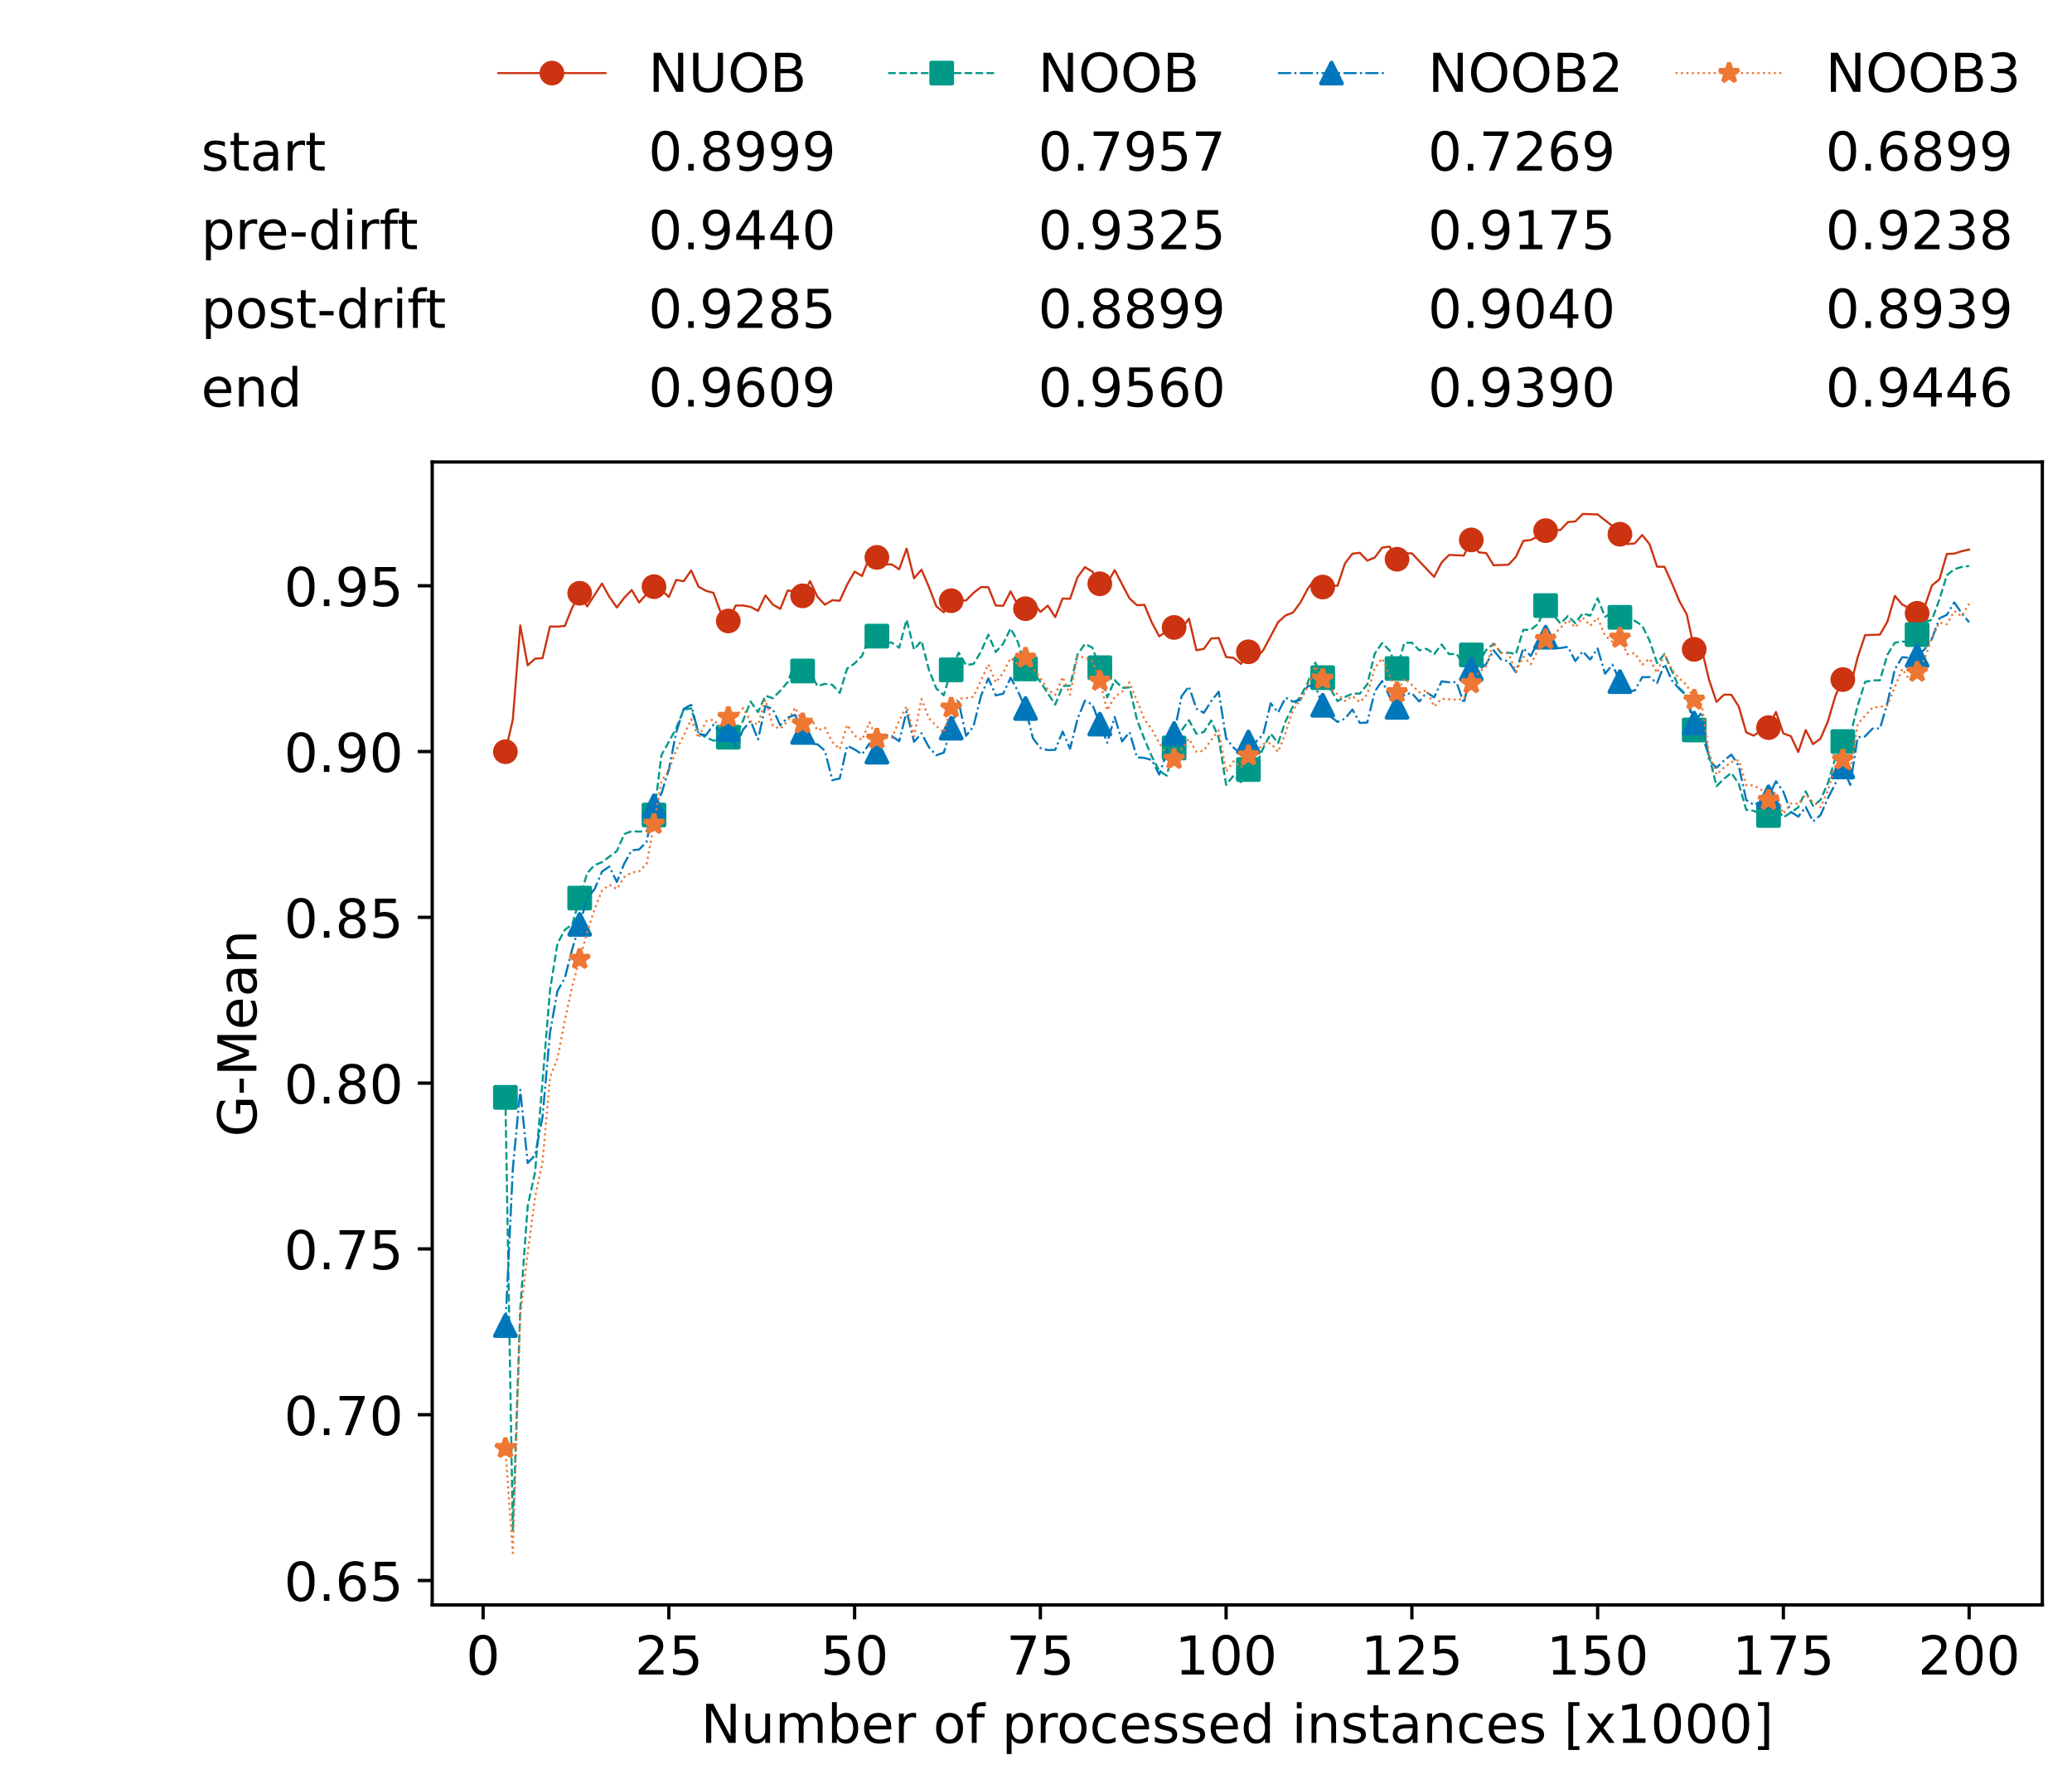 <?xml version="1.0" encoding="utf-8" standalone="no"?>
<!DOCTYPE svg PUBLIC "-//W3C//DTD SVG 1.1//EN"
  "http://www.w3.org/Graphics/SVG/1.1/DTD/svg11.dtd">
<!-- Created with matplotlib (https://matplotlib.org/) -->
<svg height="432.615pt" version="1.1" viewBox="0 0 502.65 432.615" width="502.65pt" xmlns="http://www.w3.org/2000/svg" xmlns:xlink="http://www.w3.org/1999/xlink">
 <defs>
  <style type="text/css">*{stroke-linecap:butt;stroke-linejoin:round;}</style>
 </defs>
 <g id="figure_1">
  <g id="patch_1">
   <path d="M 0 432.615 
L 502.65 432.615 
L 502.65 0 
L 0 0 
z
" style="fill:#ffffff;"/>
  </g>
  <g id="axes_1">
   <g id="patch_2">
    <path d="M 104.85 389.252 
L 495.45 389.252 
L 495.45 112.052 
L 104.85 112.052 
z
" style="fill:#ffffff;"/>
   </g>
   <g id="matplotlib.axis_1">
    <g id="xtick_1">
     <g id="line2d_1">
      <defs>
       <path d="M 0 0 
L 0 3.5 
" id="m1343707aae" style="stroke:#000000;stroke-width:0.8;"/>
      </defs>
      <g>
       <use style="stroke:#000000;stroke-width:0.8;" x="117.197" xlink:href="#m1343707aae" y="389.252"/>
      </g>
     </g>
     <g id="text_1">
      <!-- 0 -->
      <g transform="translate(113.061 406.13)scale(0.13 -0.13)">
       <defs>
        <path d="M 31.781 66.406 
Q 24.172 66.406 20.328 58.906 
Q 16.5 51.422 16.5 36.375 
Q 16.5 21.391 20.328 13.891 
Q 24.172 6.391 31.781 6.391 
Q 39.453 6.391 43.281 13.891 
Q 47.125 21.391 47.125 36.375 
Q 47.125 51.422 43.281 58.906 
Q 39.453 66.406 31.781 66.406 
z
M 31.781 74.219 
Q 44.047 74.219 50.516 64.516 
Q 56.984 54.828 56.984 36.375 
Q 56.984 17.969 50.516 8.266 
Q 44.047 -1.422 31.781 -1.422 
Q 19.531 -1.422 13.062 8.266 
Q 6.594 17.969 6.594 36.375 
Q 6.594 54.828 13.062 64.516 
Q 19.531 74.219 31.781 74.219 
z
" id="DejaVuSans-48"/>
       </defs>
       <use xlink:href="#DejaVuSans-48"/>
      </g>
     </g>
    </g>
    <g id="xtick_2">
     <g id="line2d_2">
      <g>
       <use style="stroke:#000000;stroke-width:0.8;" x="162.259" xlink:href="#m1343707aae" y="389.252"/>
      </g>
     </g>
     <g id="text_2">
      <!-- 25 -->
      <g transform="translate(153.988 406.13)scale(0.13 -0.13)">
       <defs>
        <path d="M 19.188 8.297 
L 53.609 8.297 
L 53.609 0 
L 7.328 0 
L 7.328 8.297 
Q 12.938 14.109 22.625 23.891 
Q 32.328 33.688 34.812 36.531 
Q 39.547 41.844 41.422 45.531 
Q 43.312 49.219 43.312 52.781 
Q 43.312 58.594 39.234 62.25 
Q 35.156 65.922 28.609 65.922 
Q 23.969 65.922 18.812 64.312 
Q 13.672 62.703 7.812 59.422 
L 7.812 69.391 
Q 13.766 71.781 18.938 73 
Q 24.125 74.219 28.422 74.219 
Q 39.75 74.219 46.484 68.547 
Q 53.219 62.891 53.219 53.422 
Q 53.219 48.922 51.531 44.891 
Q 49.859 40.875 45.406 35.406 
Q 44.188 33.984 37.641 27.219 
Q 31.109 20.453 19.188 8.297 
z
" id="DejaVuSans-50"/>
        <path d="M 10.797 72.906 
L 49.516 72.906 
L 49.516 64.594 
L 19.828 64.594 
L 19.828 46.734 
Q 21.969 47.469 24.109 47.828 
Q 26.266 48.188 28.422 48.188 
Q 40.625 48.188 47.75 41.5 
Q 54.891 34.812 54.891 23.391 
Q 54.891 11.625 47.562 5.094 
Q 40.234 -1.422 26.906 -1.422 
Q 22.312 -1.422 17.547 -0.641 
Q 12.797 0.141 7.719 1.703 
L 7.719 11.625 
Q 12.109 9.234 16.797 8.062 
Q 21.484 6.891 26.703 6.891 
Q 35.156 6.891 40.078 11.328 
Q 45.016 15.766 45.016 23.391 
Q 45.016 31 40.078 35.438 
Q 35.156 39.891 26.703 39.891 
Q 22.75 39.891 18.812 39.016 
Q 14.891 38.141 10.797 36.281 
z
" id="DejaVuSans-53"/>
       </defs>
       <use xlink:href="#DejaVuSans-50"/>
       <use x="63.623" xlink:href="#DejaVuSans-53"/>
      </g>
     </g>
    </g>
    <g id="xtick_3">
     <g id="line2d_3">
      <g>
       <use style="stroke:#000000;stroke-width:0.8;" x="207.322" xlink:href="#m1343707aae" y="389.252"/>
      </g>
     </g>
     <g id="text_3">
      <!-- 50 -->
      <g transform="translate(199.05 406.13)scale(0.13 -0.13)">
       <use xlink:href="#DejaVuSans-53"/>
       <use x="63.623" xlink:href="#DejaVuSans-48"/>
      </g>
     </g>
    </g>
    <g id="xtick_4">
     <g id="line2d_4">
      <g>
       <use style="stroke:#000000;stroke-width:0.8;" x="252.384" xlink:href="#m1343707aae" y="389.252"/>
      </g>
     </g>
     <g id="text_4">
      <!-- 75 -->
      <g transform="translate(244.113 406.13)scale(0.13 -0.13)">
       <defs>
        <path d="M 8.203 72.906 
L 55.078 72.906 
L 55.078 68.703 
L 28.609 0 
L 18.312 0 
L 43.219 64.594 
L 8.203 64.594 
z
" id="DejaVuSans-55"/>
       </defs>
       <use xlink:href="#DejaVuSans-55"/>
       <use x="63.623" xlink:href="#DejaVuSans-53"/>
      </g>
     </g>
    </g>
    <g id="xtick_5">
     <g id="line2d_5">
      <g>
       <use style="stroke:#000000;stroke-width:0.8;" x="297.446" xlink:href="#m1343707aae" y="389.252"/>
      </g>
     </g>
     <g id="text_5">
      <!-- 100 -->
      <g transform="translate(285.039 406.13)scale(0.13 -0.13)">
       <defs>
        <path d="M 12.406 8.297 
L 28.516 8.297 
L 28.516 63.922 
L 10.984 60.406 
L 10.984 69.391 
L 28.422 72.906 
L 38.281 72.906 
L 38.281 8.297 
L 54.391 8.297 
L 54.391 0 
L 12.406 0 
z
" id="DejaVuSans-49"/>
       </defs>
       <use xlink:href="#DejaVuSans-49"/>
       <use x="63.623" xlink:href="#DejaVuSans-48"/>
       <use x="127.246" xlink:href="#DejaVuSans-48"/>
      </g>
     </g>
    </g>
    <g id="xtick_6">
     <g id="line2d_6">
      <g>
       <use style="stroke:#000000;stroke-width:0.8;" x="342.509" xlink:href="#m1343707aae" y="389.252"/>
      </g>
     </g>
     <g id="text_6">
      <!-- 125 -->
      <g transform="translate(330.102 406.13)scale(0.13 -0.13)">
       <use xlink:href="#DejaVuSans-49"/>
       <use x="63.623" xlink:href="#DejaVuSans-50"/>
       <use x="127.246" xlink:href="#DejaVuSans-53"/>
      </g>
     </g>
    </g>
    <g id="xtick_7">
     <g id="line2d_7">
      <g>
       <use style="stroke:#000000;stroke-width:0.8;" x="387.571" xlink:href="#m1343707aae" y="389.252"/>
      </g>
     </g>
     <g id="text_7">
      <!-- 150 -->
      <g transform="translate(375.164 406.13)scale(0.13 -0.13)">
       <use xlink:href="#DejaVuSans-49"/>
       <use x="63.623" xlink:href="#DejaVuSans-53"/>
       <use x="127.246" xlink:href="#DejaVuSans-48"/>
      </g>
     </g>
    </g>
    <g id="xtick_8">
     <g id="line2d_8">
      <g>
       <use style="stroke:#000000;stroke-width:0.8;" x="432.633" xlink:href="#m1343707aae" y="389.252"/>
      </g>
     </g>
     <g id="text_8">
      <!-- 175 -->
      <g transform="translate(420.226 406.13)scale(0.13 -0.13)">
       <use xlink:href="#DejaVuSans-49"/>
       <use x="63.623" xlink:href="#DejaVuSans-55"/>
       <use x="127.246" xlink:href="#DejaVuSans-53"/>
      </g>
     </g>
    </g>
    <g id="xtick_9">
     <g id="line2d_9">
      <g>
       <use style="stroke:#000000;stroke-width:0.8;" x="477.695" xlink:href="#m1343707aae" y="389.252"/>
      </g>
     </g>
     <g id="text_9">
      <!-- 200 -->
      <g transform="translate(465.289 406.13)scale(0.13 -0.13)">
       <use xlink:href="#DejaVuSans-50"/>
       <use x="63.623" xlink:href="#DejaVuSans-48"/>
       <use x="127.246" xlink:href="#DejaVuSans-48"/>
      </g>
     </g>
    </g>
    <g id="text_10">
     <!-- Number of processed instances [x1000] -->
     <g transform="translate(170.025 422.711)scale(0.13 -0.13)">
      <defs>
       <path d="M 9.812 72.906 
L 23.094 72.906 
L 55.422 11.922 
L 55.422 72.906 
L 64.984 72.906 
L 64.984 0 
L 51.703 0 
L 19.391 60.984 
L 19.391 0 
L 9.812 0 
z
" id="DejaVuSans-78"/>
       <path d="M 8.5 21.578 
L 8.5 54.688 
L 17.484 54.688 
L 17.484 21.922 
Q 17.484 14.156 20.5 10.266 
Q 23.531 6.391 29.594 6.391 
Q 36.859 6.391 41.078 11.031 
Q 45.312 15.672 45.312 23.688 
L 45.312 54.688 
L 54.297 54.688 
L 54.297 0 
L 45.312 0 
L 45.312 8.406 
Q 42.047 3.422 37.719 1 
Q 33.406 -1.422 27.688 -1.422 
Q 18.266 -1.422 13.375 4.438 
Q 8.5 10.297 8.5 21.578 
z
M 31.109 56 
z
" id="DejaVuSans-117"/>
       <path d="M 52 44.188 
Q 55.375 50.25 60.062 53.125 
Q 64.75 56 71.094 56 
Q 79.641 56 84.281 50.016 
Q 88.922 44.047 88.922 33.016 
L 88.922 0 
L 79.891 0 
L 79.891 32.719 
Q 79.891 40.578 77.094 44.375 
Q 74.312 48.188 68.609 48.188 
Q 61.625 48.188 57.562 43.547 
Q 53.516 38.922 53.516 30.906 
L 53.516 0 
L 44.484 0 
L 44.484 32.719 
Q 44.484 40.625 41.703 44.406 
Q 38.922 48.188 33.109 48.188 
Q 26.219 48.188 22.156 43.531 
Q 18.109 38.875 18.109 30.906 
L 18.109 0 
L 9.078 0 
L 9.078 54.688 
L 18.109 54.688 
L 18.109 46.188 
Q 21.188 51.219 25.484 53.609 
Q 29.781 56 35.688 56 
Q 41.656 56 45.828 52.969 
Q 50 49.953 52 44.188 
z
" id="DejaVuSans-109"/>
       <path d="M 48.688 27.297 
Q 48.688 37.203 44.609 42.844 
Q 40.531 48.484 33.406 48.484 
Q 26.266 48.484 22.188 42.844 
Q 18.109 37.203 18.109 27.297 
Q 18.109 17.391 22.188 11.75 
Q 26.266 6.109 33.406 6.109 
Q 40.531 6.109 44.609 11.75 
Q 48.688 17.391 48.688 27.297 
z
M 18.109 46.391 
Q 20.953 51.266 25.266 53.625 
Q 29.594 56 35.594 56 
Q 45.562 56 51.781 48.094 
Q 58.016 40.188 58.016 27.297 
Q 58.016 14.406 51.781 6.484 
Q 45.562 -1.422 35.594 -1.422 
Q 29.594 -1.422 25.266 0.953 
Q 20.953 3.328 18.109 8.203 
L 18.109 0 
L 9.078 0 
L 9.078 75.984 
L 18.109 75.984 
z
" id="DejaVuSans-98"/>
       <path d="M 56.203 29.594 
L 56.203 25.203 
L 14.891 25.203 
Q 15.484 15.922 20.484 11.062 
Q 25.484 6.203 34.422 6.203 
Q 39.594 6.203 44.453 7.469 
Q 49.312 8.734 54.109 11.281 
L 54.109 2.781 
Q 49.266 0.734 44.188 -0.344 
Q 39.109 -1.422 33.891 -1.422 
Q 20.797 -1.422 13.156 6.188 
Q 5.516 13.812 5.516 26.812 
Q 5.516 40.234 12.766 48.109 
Q 20.016 56 32.328 56 
Q 43.359 56 49.781 48.891 
Q 56.203 41.797 56.203 29.594 
z
M 47.219 32.234 
Q 47.125 39.594 43.094 43.984 
Q 39.062 48.391 32.422 48.391 
Q 24.906 48.391 20.391 44.141 
Q 15.875 39.891 15.188 32.172 
z
" id="DejaVuSans-101"/>
       <path d="M 41.109 46.297 
Q 39.594 47.172 37.812 47.578 
Q 36.031 48 33.891 48 
Q 26.266 48 22.188 43.047 
Q 18.109 38.094 18.109 28.812 
L 18.109 0 
L 9.078 0 
L 9.078 54.688 
L 18.109 54.688 
L 18.109 46.188 
Q 20.953 51.172 25.484 53.578 
Q 30.031 56 36.531 56 
Q 37.453 56 38.578 55.875 
Q 39.703 55.766 41.062 55.516 
z
" id="DejaVuSans-114"/>
       <path id="DejaVuSans-32"/>
       <path d="M 30.609 48.391 
Q 23.391 48.391 19.188 42.75 
Q 14.984 37.109 14.984 27.297 
Q 14.984 17.484 19.156 11.844 
Q 23.344 6.203 30.609 6.203 
Q 37.797 6.203 41.984 11.859 
Q 46.188 17.531 46.188 27.297 
Q 46.188 37.016 41.984 42.703 
Q 37.797 48.391 30.609 48.391 
z
M 30.609 56 
Q 42.328 56 49.016 48.375 
Q 55.719 40.766 55.719 27.297 
Q 55.719 13.875 49.016 6.219 
Q 42.328 -1.422 30.609 -1.422 
Q 18.844 -1.422 12.172 6.219 
Q 5.516 13.875 5.516 27.297 
Q 5.516 40.766 12.172 48.375 
Q 18.844 56 30.609 56 
z
" id="DejaVuSans-111"/>
       <path d="M 37.109 75.984 
L 37.109 68.5 
L 28.516 68.5 
Q 23.688 68.5 21.797 66.547 
Q 19.922 64.594 19.922 59.516 
L 19.922 54.688 
L 34.719 54.688 
L 34.719 47.703 
L 19.922 47.703 
L 19.922 0 
L 10.891 0 
L 10.891 47.703 
L 2.297 47.703 
L 2.297 54.688 
L 10.891 54.688 
L 10.891 58.5 
Q 10.891 67.625 15.141 71.797 
Q 19.391 75.984 28.609 75.984 
z
" id="DejaVuSans-102"/>
       <path d="M 18.109 8.203 
L 18.109 -20.797 
L 9.078 -20.797 
L 9.078 54.688 
L 18.109 54.688 
L 18.109 46.391 
Q 20.953 51.266 25.266 53.625 
Q 29.594 56 35.594 56 
Q 45.562 56 51.781 48.094 
Q 58.016 40.188 58.016 27.297 
Q 58.016 14.406 51.781 6.484 
Q 45.562 -1.422 35.594 -1.422 
Q 29.594 -1.422 25.266 0.953 
Q 20.953 3.328 18.109 8.203 
z
M 48.688 27.297 
Q 48.688 37.203 44.609 42.844 
Q 40.531 48.484 33.406 48.484 
Q 26.266 48.484 22.188 42.844 
Q 18.109 37.203 18.109 27.297 
Q 18.109 17.391 22.188 11.75 
Q 26.266 6.109 33.406 6.109 
Q 40.531 6.109 44.609 11.75 
Q 48.688 17.391 48.688 27.297 
z
" id="DejaVuSans-112"/>
       <path d="M 48.781 52.594 
L 48.781 44.188 
Q 44.969 46.297 41.141 47.344 
Q 37.312 48.391 33.406 48.391 
Q 24.656 48.391 19.812 42.844 
Q 14.984 37.312 14.984 27.297 
Q 14.984 17.281 19.812 11.734 
Q 24.656 6.203 33.406 6.203 
Q 37.312 6.203 41.141 7.25 
Q 44.969 8.297 48.781 10.406 
L 48.781 2.094 
Q 45.016 0.344 40.984 -0.531 
Q 36.969 -1.422 32.422 -1.422 
Q 20.062 -1.422 12.781 6.344 
Q 5.516 14.109 5.516 27.297 
Q 5.516 40.672 12.859 48.328 
Q 20.219 56 33.016 56 
Q 37.156 56 41.109 55.141 
Q 45.062 54.297 48.781 52.594 
z
" id="DejaVuSans-99"/>
       <path d="M 44.281 53.078 
L 44.281 44.578 
Q 40.484 46.531 36.375 47.5 
Q 32.281 48.484 27.875 48.484 
Q 21.188 48.484 17.844 46.438 
Q 14.5 44.391 14.5 40.281 
Q 14.5 37.156 16.891 35.375 
Q 19.281 33.594 26.516 31.984 
L 29.594 31.297 
Q 39.156 29.25 43.188 25.516 
Q 47.219 21.781 47.219 15.094 
Q 47.219 7.469 41.188 3.016 
Q 35.156 -1.422 24.609 -1.422 
Q 20.219 -1.422 15.453 -0.562 
Q 10.688 0.297 5.422 2 
L 5.422 11.281 
Q 10.406 8.688 15.234 7.391 
Q 20.062 6.109 24.812 6.109 
Q 31.156 6.109 34.562 8.281 
Q 37.984 10.453 37.984 14.406 
Q 37.984 18.062 35.516 20.016 
Q 33.062 21.969 24.703 23.781 
L 21.578 24.516 
Q 13.234 26.266 9.516 29.906 
Q 5.812 33.547 5.812 39.891 
Q 5.812 47.609 11.281 51.797 
Q 16.75 56 26.812 56 
Q 31.781 56 36.172 55.266 
Q 40.578 54.547 44.281 53.078 
z
" id="DejaVuSans-115"/>
       <path d="M 45.406 46.391 
L 45.406 75.984 
L 54.391 75.984 
L 54.391 0 
L 45.406 0 
L 45.406 8.203 
Q 42.578 3.328 38.25 0.953 
Q 33.938 -1.422 27.875 -1.422 
Q 17.969 -1.422 11.734 6.484 
Q 5.516 14.406 5.516 27.297 
Q 5.516 40.188 11.734 48.094 
Q 17.969 56 27.875 56 
Q 33.938 56 38.25 53.625 
Q 42.578 51.266 45.406 46.391 
z
M 14.797 27.297 
Q 14.797 17.391 18.875 11.75 
Q 22.953 6.109 30.078 6.109 
Q 37.203 6.109 41.297 11.75 
Q 45.406 17.391 45.406 27.297 
Q 45.406 37.203 41.297 42.844 
Q 37.203 48.484 30.078 48.484 
Q 22.953 48.484 18.875 42.844 
Q 14.797 37.203 14.797 27.297 
z
" id="DejaVuSans-100"/>
       <path d="M 9.422 54.688 
L 18.406 54.688 
L 18.406 0 
L 9.422 0 
z
M 9.422 75.984 
L 18.406 75.984 
L 18.406 64.594 
L 9.422 64.594 
z
" id="DejaVuSans-105"/>
       <path d="M 54.891 33.016 
L 54.891 0 
L 45.906 0 
L 45.906 32.719 
Q 45.906 40.484 42.875 44.328 
Q 39.844 48.188 33.797 48.188 
Q 26.516 48.188 22.312 43.547 
Q 18.109 38.922 18.109 30.906 
L 18.109 0 
L 9.078 0 
L 9.078 54.688 
L 18.109 54.688 
L 18.109 46.188 
Q 21.344 51.125 25.703 53.562 
Q 30.078 56 35.797 56 
Q 45.219 56 50.047 50.172 
Q 54.891 44.344 54.891 33.016 
z
" id="DejaVuSans-110"/>
       <path d="M 18.312 70.219 
L 18.312 54.688 
L 36.812 54.688 
L 36.812 47.703 
L 18.312 47.703 
L 18.312 18.016 
Q 18.312 11.328 20.141 9.422 
Q 21.969 7.516 27.594 7.516 
L 36.812 7.516 
L 36.812 0 
L 27.594 0 
Q 17.188 0 13.234 3.875 
Q 9.281 7.766 9.281 18.016 
L 9.281 47.703 
L 2.688 47.703 
L 2.688 54.688 
L 9.281 54.688 
L 9.281 70.219 
z
" id="DejaVuSans-116"/>
       <path d="M 34.281 27.484 
Q 23.391 27.484 19.188 25 
Q 14.984 22.516 14.984 16.5 
Q 14.984 11.719 18.141 8.906 
Q 21.297 6.109 26.703 6.109 
Q 34.188 6.109 38.703 11.406 
Q 43.219 16.703 43.219 25.484 
L 43.219 27.484 
z
M 52.203 31.203 
L 52.203 0 
L 43.219 0 
L 43.219 8.297 
Q 40.141 3.328 35.547 0.953 
Q 30.953 -1.422 24.312 -1.422 
Q 15.922 -1.422 10.953 3.297 
Q 6 8.016 6 15.922 
Q 6 25.141 12.172 29.828 
Q 18.359 34.516 30.609 34.516 
L 43.219 34.516 
L 43.219 35.406 
Q 43.219 41.609 39.141 45 
Q 35.062 48.391 27.688 48.391 
Q 23 48.391 18.547 47.266 
Q 14.109 46.141 10.016 43.891 
L 10.016 52.203 
Q 14.938 54.109 19.578 55.047 
Q 24.219 56 28.609 56 
Q 40.484 56 46.344 49.844 
Q 52.203 43.703 52.203 31.203 
z
" id="DejaVuSans-97"/>
       <path d="M 8.594 75.984 
L 29.297 75.984 
L 29.297 69 
L 17.578 69 
L 17.578 -6.203 
L 29.297 -6.203 
L 29.297 -13.188 
L 8.594 -13.188 
z
" id="DejaVuSans-91"/>
       <path d="M 54.891 54.688 
L 35.109 28.078 
L 55.906 0 
L 45.312 0 
L 29.391 21.484 
L 13.484 0 
L 2.875 0 
L 24.125 28.609 
L 4.688 54.688 
L 15.281 54.688 
L 29.781 35.203 
L 44.281 54.688 
z
" id="DejaVuSans-120"/>
       <path d="M 30.422 75.984 
L 30.422 -13.188 
L 9.719 -13.188 
L 9.719 -6.203 
L 21.391 -6.203 
L 21.391 69 
L 9.719 69 
L 9.719 75.984 
z
" id="DejaVuSans-93"/>
      </defs>
      <use xlink:href="#DejaVuSans-78"/>
      <use x="74.805" xlink:href="#DejaVuSans-117"/>
      <use x="138.184" xlink:href="#DejaVuSans-109"/>
      <use x="235.596" xlink:href="#DejaVuSans-98"/>
      <use x="299.072" xlink:href="#DejaVuSans-101"/>
      <use x="360.596" xlink:href="#DejaVuSans-114"/>
      <use x="401.709" xlink:href="#DejaVuSans-32"/>
      <use x="433.496" xlink:href="#DejaVuSans-111"/>
      <use x="494.678" xlink:href="#DejaVuSans-102"/>
      <use x="529.883" xlink:href="#DejaVuSans-32"/>
      <use x="561.67" xlink:href="#DejaVuSans-112"/>
      <use x="625.146" xlink:href="#DejaVuSans-114"/>
      <use x="664.01" xlink:href="#DejaVuSans-111"/>
      <use x="725.191" xlink:href="#DejaVuSans-99"/>
      <use x="780.172" xlink:href="#DejaVuSans-101"/>
      <use x="841.695" xlink:href="#DejaVuSans-115"/>
      <use x="893.795" xlink:href="#DejaVuSans-115"/>
      <use x="945.895" xlink:href="#DejaVuSans-101"/>
      <use x="1007.418" xlink:href="#DejaVuSans-100"/>
      <use x="1070.895" xlink:href="#DejaVuSans-32"/>
      <use x="1102.682" xlink:href="#DejaVuSans-105"/>
      <use x="1130.465" xlink:href="#DejaVuSans-110"/>
      <use x="1193.844" xlink:href="#DejaVuSans-115"/>
      <use x="1245.943" xlink:href="#DejaVuSans-116"/>
      <use x="1285.152" xlink:href="#DejaVuSans-97"/>
      <use x="1346.432" xlink:href="#DejaVuSans-110"/>
      <use x="1409.811" xlink:href="#DejaVuSans-99"/>
      <use x="1464.791" xlink:href="#DejaVuSans-101"/>
      <use x="1526.314" xlink:href="#DejaVuSans-115"/>
      <use x="1578.414" xlink:href="#DejaVuSans-32"/>
      <use x="1610.201" xlink:href="#DejaVuSans-91"/>
      <use x="1649.215" xlink:href="#DejaVuSans-120"/>
      <use x="1708.395" xlink:href="#DejaVuSans-49"/>
      <use x="1772.018" xlink:href="#DejaVuSans-48"/>
      <use x="1835.641" xlink:href="#DejaVuSans-48"/>
      <use x="1899.264" xlink:href="#DejaVuSans-48"/>
      <use x="1962.887" xlink:href="#DejaVuSans-93"/>
     </g>
    </g>
   </g>
   <g id="matplotlib.axis_2">
    <g id="ytick_1">
     <g id="line2d_10">
      <defs>
       <path d="M 0 0 
L -3.5 0 
" id="m6f3910b7b8" style="stroke:#000000;stroke-width:0.8;"/>
      </defs>
      <g>
       <use style="stroke:#000000;stroke-width:0.8;" x="104.85" xlink:href="#m6f3910b7b8" y="383.326"/>
      </g>
     </g>
     <g id="text_11">
      <!-- 0.65 -->
      <g transform="translate(68.905 388.265)scale(0.13 -0.13)">
       <defs>
        <path d="M 10.688 12.406 
L 21 12.406 
L 21 0 
L 10.688 0 
z
" id="DejaVuSans-46"/>
        <path d="M 33.016 40.375 
Q 26.375 40.375 22.484 35.828 
Q 18.609 31.297 18.609 23.391 
Q 18.609 15.531 22.484 10.953 
Q 26.375 6.391 33.016 6.391 
Q 39.656 6.391 43.531 10.953 
Q 47.406 15.531 47.406 23.391 
Q 47.406 31.297 43.531 35.828 
Q 39.656 40.375 33.016 40.375 
z
M 52.594 71.297 
L 52.594 62.312 
Q 48.875 64.062 45.094 64.984 
Q 41.312 65.922 37.594 65.922 
Q 27.828 65.922 22.672 59.328 
Q 17.531 52.734 16.797 39.406 
Q 19.672 43.656 24.016 45.922 
Q 28.375 48.188 33.594 48.188 
Q 44.578 48.188 50.953 41.516 
Q 57.328 34.859 57.328 23.391 
Q 57.328 12.156 50.688 5.359 
Q 44.047 -1.422 33.016 -1.422 
Q 20.359 -1.422 13.672 8.266 
Q 6.984 17.969 6.984 36.375 
Q 6.984 53.656 15.188 63.938 
Q 23.391 74.219 37.203 74.219 
Q 40.922 74.219 44.703 73.484 
Q 48.484 72.75 52.594 71.297 
z
" id="DejaVuSans-54"/>
       </defs>
       <use xlink:href="#DejaVuSans-48"/>
       <use x="63.623" xlink:href="#DejaVuSans-46"/>
       <use x="95.41" xlink:href="#DejaVuSans-54"/>
       <use x="159.033" xlink:href="#DejaVuSans-53"/>
      </g>
     </g>
    </g>
    <g id="ytick_2">
     <g id="line2d_11">
      <g>
       <use style="stroke:#000000;stroke-width:0.8;" x="104.85" xlink:href="#m6f3910b7b8" y="343.116"/>
      </g>
     </g>
     <g id="text_12">
      <!-- 0.70 -->
      <g transform="translate(68.905 348.055)scale(0.13 -0.13)">
       <use xlink:href="#DejaVuSans-48"/>
       <use x="63.623" xlink:href="#DejaVuSans-46"/>
       <use x="95.41" xlink:href="#DejaVuSans-55"/>
       <use x="159.033" xlink:href="#DejaVuSans-48"/>
      </g>
     </g>
    </g>
    <g id="ytick_3">
     <g id="line2d_12">
      <g>
       <use style="stroke:#000000;stroke-width:0.8;" x="104.85" xlink:href="#m6f3910b7b8" y="302.905"/>
      </g>
     </g>
     <g id="text_13">
      <!-- 0.75 -->
      <g transform="translate(68.905 307.844)scale(0.13 -0.13)">
       <use xlink:href="#DejaVuSans-48"/>
       <use x="63.623" xlink:href="#DejaVuSans-46"/>
       <use x="95.41" xlink:href="#DejaVuSans-55"/>
       <use x="159.033" xlink:href="#DejaVuSans-53"/>
      </g>
     </g>
    </g>
    <g id="ytick_4">
     <g id="line2d_13">
      <g>
       <use style="stroke:#000000;stroke-width:0.8;" x="104.85" xlink:href="#m6f3910b7b8" y="262.695"/>
      </g>
     </g>
     <g id="text_14">
      <!-- 0.80 -->
      <g transform="translate(68.905 267.634)scale(0.13 -0.13)">
       <defs>
        <path d="M 31.781 34.625 
Q 24.75 34.625 20.719 30.859 
Q 16.703 27.094 16.703 20.516 
Q 16.703 13.922 20.719 10.156 
Q 24.75 6.391 31.781 6.391 
Q 38.812 6.391 42.859 10.172 
Q 46.922 13.969 46.922 20.516 
Q 46.922 27.094 42.891 30.859 
Q 38.875 34.625 31.781 34.625 
z
M 21.922 38.812 
Q 15.578 40.375 12.031 44.719 
Q 8.5 49.078 8.5 55.328 
Q 8.5 64.062 14.719 69.141 
Q 20.953 74.219 31.781 74.219 
Q 42.672 74.219 48.875 69.141 
Q 55.078 64.062 55.078 55.328 
Q 55.078 49.078 51.531 44.719 
Q 48 40.375 41.703 38.812 
Q 48.828 37.156 52.797 32.312 
Q 56.781 27.484 56.781 20.516 
Q 56.781 9.906 50.312 4.234 
Q 43.844 -1.422 31.781 -1.422 
Q 19.734 -1.422 13.25 4.234 
Q 6.781 9.906 6.781 20.516 
Q 6.781 27.484 10.781 32.312 
Q 14.797 37.156 21.922 38.812 
z
M 18.312 54.391 
Q 18.312 48.734 21.844 45.562 
Q 25.391 42.391 31.781 42.391 
Q 38.141 42.391 41.719 45.562 
Q 45.312 48.734 45.312 54.391 
Q 45.312 60.062 41.719 63.234 
Q 38.141 66.406 31.781 66.406 
Q 25.391 66.406 21.844 63.234 
Q 18.312 60.062 18.312 54.391 
z
" id="DejaVuSans-56"/>
       </defs>
       <use xlink:href="#DejaVuSans-48"/>
       <use x="63.623" xlink:href="#DejaVuSans-46"/>
       <use x="95.41" xlink:href="#DejaVuSans-56"/>
       <use x="159.033" xlink:href="#DejaVuSans-48"/>
      </g>
     </g>
    </g>
    <g id="ytick_5">
     <g id="line2d_14">
      <g>
       <use style="stroke:#000000;stroke-width:0.8;" x="104.85" xlink:href="#m6f3910b7b8" y="222.485"/>
      </g>
     </g>
     <g id="text_15">
      <!-- 0.85 -->
      <g transform="translate(68.905 227.424)scale(0.13 -0.13)">
       <use xlink:href="#DejaVuSans-48"/>
       <use x="63.623" xlink:href="#DejaVuSans-46"/>
       <use x="95.41" xlink:href="#DejaVuSans-56"/>
       <use x="159.033" xlink:href="#DejaVuSans-53"/>
      </g>
     </g>
    </g>
    <g id="ytick_6">
     <g id="line2d_15">
      <g>
       <use style="stroke:#000000;stroke-width:0.8;" x="104.85" xlink:href="#m6f3910b7b8" y="182.275"/>
      </g>
     </g>
     <g id="text_16">
      <!-- 0.90 -->
      <g transform="translate(68.905 187.214)scale(0.13 -0.13)">
       <defs>
        <path d="M 10.984 1.516 
L 10.984 10.5 
Q 14.703 8.734 18.5 7.812 
Q 22.312 6.891 25.984 6.891 
Q 35.75 6.891 40.891 13.453 
Q 46.047 20.016 46.781 33.406 
Q 43.953 29.203 39.594 26.953 
Q 35.25 24.703 29.984 24.703 
Q 19.047 24.703 12.672 31.312 
Q 6.297 37.938 6.297 49.422 
Q 6.297 60.641 12.938 67.422 
Q 19.578 74.219 30.609 74.219 
Q 43.266 74.219 49.922 64.516 
Q 56.594 54.828 56.594 36.375 
Q 56.594 19.141 48.406 8.859 
Q 40.234 -1.422 26.422 -1.422 
Q 22.703 -1.422 18.891 -0.688 
Q 15.094 0.047 10.984 1.516 
z
M 30.609 32.422 
Q 37.25 32.422 41.125 36.953 
Q 45.016 41.5 45.016 49.422 
Q 45.016 57.281 41.125 61.844 
Q 37.25 66.406 30.609 66.406 
Q 23.969 66.406 20.094 61.844 
Q 16.219 57.281 16.219 49.422 
Q 16.219 41.5 20.094 36.953 
Q 23.969 32.422 30.609 32.422 
z
" id="DejaVuSans-57"/>
       </defs>
       <use xlink:href="#DejaVuSans-48"/>
       <use x="63.623" xlink:href="#DejaVuSans-46"/>
       <use x="95.41" xlink:href="#DejaVuSans-57"/>
       <use x="159.033" xlink:href="#DejaVuSans-48"/>
      </g>
     </g>
    </g>
    <g id="ytick_7">
     <g id="line2d_16">
      <g>
       <use style="stroke:#000000;stroke-width:0.8;" x="104.85" xlink:href="#m6f3910b7b8" y="142.065"/>
      </g>
     </g>
     <g id="text_17">
      <!-- 0.95 -->
      <g transform="translate(68.905 147.004)scale(0.13 -0.13)">
       <use xlink:href="#DejaVuSans-48"/>
       <use x="63.623" xlink:href="#DejaVuSans-46"/>
       <use x="95.41" xlink:href="#DejaVuSans-57"/>
       <use x="159.033" xlink:href="#DejaVuSans-53"/>
      </g>
     </g>
    </g>
    <g id="text_18">
     <!-- G-Mean -->
     <g transform="translate(62.201 275.744)rotate(-90)scale(0.13 -0.13)">
      <defs>
       <path d="M 59.516 10.406 
L 59.516 29.984 
L 43.406 29.984 
L 43.406 38.094 
L 69.281 38.094 
L 69.281 6.781 
Q 63.578 2.734 56.688 0.656 
Q 49.812 -1.422 42 -1.422 
Q 24.906 -1.422 15.25 8.562 
Q 5.609 18.562 5.609 36.375 
Q 5.609 54.25 15.25 64.234 
Q 24.906 74.219 42 74.219 
Q 49.125 74.219 55.547 72.453 
Q 61.969 70.703 67.391 67.281 
L 67.391 56.781 
Q 61.922 61.422 55.766 63.766 
Q 49.609 66.109 42.828 66.109 
Q 29.438 66.109 22.719 58.641 
Q 16.016 51.172 16.016 36.375 
Q 16.016 21.625 22.719 14.156 
Q 29.438 6.688 42.828 6.688 
Q 48.047 6.688 52.141 7.594 
Q 56.25 8.5 59.516 10.406 
z
" id="DejaVuSans-71"/>
       <path d="M 4.891 31.391 
L 31.203 31.391 
L 31.203 23.391 
L 4.891 23.391 
z
" id="DejaVuSans-45"/>
       <path d="M 9.812 72.906 
L 24.516 72.906 
L 43.109 23.297 
L 61.812 72.906 
L 76.516 72.906 
L 76.516 0 
L 66.891 0 
L 66.891 64.016 
L 48.094 14.016 
L 38.188 14.016 
L 19.391 64.016 
L 19.391 0 
L 9.812 0 
z
" id="DejaVuSans-77"/>
      </defs>
      <use xlink:href="#DejaVuSans-71"/>
      <use x="77.49" xlink:href="#DejaVuSans-45"/>
      <use x="113.574" xlink:href="#DejaVuSans-77"/>
      <use x="199.854" xlink:href="#DejaVuSans-101"/>
      <use x="261.377" xlink:href="#DejaVuSans-97"/>
      <use x="322.656" xlink:href="#DejaVuSans-110"/>
     </g>
    </g>
   </g>
   <g id="line2d_17"/>
   <g id="line2d_18"/>
   <g id="line2d_19"/>
   <g id="line2d_20"/>
   <g id="line2d_21"/>
   <g id="line2d_22">
    <path clip-path="url(#p6a19aff94f)" d="M 122.605 182.315 
L 124.407 174.546 
L 126.21 151.676 
L 128.012 161.361 
L 129.815 159.733 
L 131.617 159.631 
L 133.419 151.959 
L 135.222 151.973 
L 137.024 151.812 
L 138.827 147.35 
L 140.629 143.881 
L 142.432 147.084 
L 146.037 141.526 
L 147.839 144.759 
L 149.642 147.337 
L 151.444 144.975 
L 153.247 143.102 
L 155.049 146.137 
L 156.852 144.066 
L 158.654 142.284 
L 160.457 143.098 
L 162.259 144.782 
L 164.062 140.639 
L 165.864 140.972 
L 167.667 138.353 
L 169.469 142.302 
L 171.272 143.295 
L 173.074 143.782 
L 174.877 148.624 
L 176.679 150.61 
L 178.482 146.873 
L 180.284 146.851 
L 182.087 147.196 
L 183.889 148.145 
L 185.692 144.406 
L 187.494 146.629 
L 189.297 147.672 
L 191.099 143.199 
L 192.902 143.504 
L 194.704 144.511 
L 196.507 140.941 
L 198.309 144.757 
L 200.112 146.654 
L 201.914 145.571 
L 203.717 145.694 
L 205.519 141.785 
L 207.322 138.627 
L 209.124 139.696 
L 210.927 135.183 
L 212.729 135.183 
L 214.532 136.883 
L 216.334 136.882 
L 218.137 138.073 
L 219.939 133.064 
L 221.742 140.255 
L 223.544 138.172 
L 225.347 142.347 
L 227.149 147.055 
L 228.952 148.514 
L 230.754 145.696 
L 234.359 145.634 
L 236.162 143.8 
L 237.964 142.39 
L 239.767 142.41 
L 241.569 146.871 
L 243.372 146.912 
L 245.174 143.433 
L 246.976 146.866 
L 248.779 147.625 
L 250.581 145.903 
L 252.384 148.419 
L 254.186 146.883 
L 255.989 149.674 
L 257.791 145.154 
L 259.594 145.234 
L 261.396 139.996 
L 263.199 137.558 
L 265.001 138.629 
L 266.804 141.589 
L 268.606 141.488 
L 270.409 138.273 
L 274.014 145.136 
L 275.816 146.785 
L 277.619 146.689 
L 279.421 150.983 
L 281.224 154.349 
L 283.026 153.045 
L 284.829 152.174 
L 286.631 152.463 
L 288.434 150.029 
L 290.236 157.7 
L 292.039 157.38 
L 293.841 154.856 
L 295.644 154.735 
L 297.446 159.339 
L 299.249 159.556 
L 301.051 161.022 
L 302.854 158.08 
L 304.656 159.672 
L 306.459 157.692 
L 310.064 150.889 
L 311.866 149.259 
L 313.669 148.566 
L 315.471 146.125 
L 317.274 142.758 
L 319.076 140.34 
L 320.879 142.378 
L 322.681 142.132 
L 324.484 142.054 
L 326.286 136.629 
L 328.089 134.282 
L 329.891 134.077 
L 331.694 135.971 
L 333.496 135.237 
L 335.299 132.807 
L 337.101 132.571 
L 338.904 135.636 
L 340.706 134.191 
L 342.509 134.213 
L 347.916 139.91 
L 349.719 136.426 
L 351.521 134.593 
L 355.126 134.737 
L 356.928 130.946 
L 358.731 133.963 
L 360.533 134.143 
L 362.336 137.102 
L 365.941 136.958 
L 367.743 135.064 
L 369.546 131.174 
L 371.348 130.972 
L 373.151 130.049 
L 374.953 128.697 
L 376.756 128.695 
L 378.558 128.53 
L 380.361 126.621 
L 382.163 126.464 
L 383.966 124.652 
L 387.571 124.773 
L 391.176 127.585 
L 392.978 129.566 
L 394.781 131.965 
L 396.583 131.803 
L 398.386 129.752 
L 400.188 132.007 
L 401.991 137.434 
L 403.793 137.476 
L 405.596 141.454 
L 407.398 145.775 
L 409.201 149.024 
L 411.003 157.496 
L 412.806 157.415 
L 414.608 164.876 
L 416.411 170.242 
L 418.213 168.489 
L 420.016 168.507 
L 421.818 171.376 
L 423.621 177.634 
L 425.423 178.42 
L 427.226 177.18 
L 429.028 176.468 
L 430.831 172.676 
L 432.633 177.903 
L 434.436 178.524 
L 436.238 182.407 
L 438.041 177.064 
L 439.843 180.475 
L 441.646 179.122 
L 443.448 174.921 
L 445.251 168.772 
L 447.053 164.814 
L 448.856 166.647 
L 450.658 159.411 
L 452.461 154.046 
L 456.066 153.904 
L 457.868 150.79 
L 459.671 144.511 
L 461.473 146.635 
L 463.276 147.561 
L 465.078 148.742 
L 466.881 147.218 
L 468.683 141.972 
L 470.485 140.522 
L 472.288 134.36 
L 474.09 134.275 
L 475.893 133.682 
L 477.695 133.292 
L 477.695 133.292 
" style="fill:none;stroke:#cc3311;stroke-linecap:square;stroke-width:0.5;"/>
    <defs>
     <path d="M 0 2.5 
C 0.663 2.5 1.299 2.237 1.768 1.768 
C 2.237 1.299 2.5 0.663 2.5 0 
C 2.5 -0.663 2.237 -1.299 1.768 -1.768 
C 1.299 -2.237 0.663 -2.5 0 -2.5 
C -0.663 -2.5 -1.299 -2.237 -1.768 -1.768 
C -2.237 -1.299 -2.5 -0.663 -2.5 0 
C -2.5 0.663 -2.237 1.299 -1.768 1.768 
C -1.299 2.237 -0.663 2.5 0 2.5 
z
" id="me1058e1296" style="stroke:#cc3311;"/>
    </defs>
    <g clip-path="url(#p6a19aff94f)">
     <use style="fill:#cc3311;stroke:#cc3311;" x="122.605" xlink:href="#me1058e1296" y="182.315"/>
     <use style="fill:#cc3311;stroke:#cc3311;" x="140.629" xlink:href="#me1058e1296" y="143.881"/>
     <use style="fill:#cc3311;stroke:#cc3311;" x="158.654" xlink:href="#me1058e1296" y="142.284"/>
     <use style="fill:#cc3311;stroke:#cc3311;" x="176.679" xlink:href="#me1058e1296" y="150.61"/>
     <use style="fill:#cc3311;stroke:#cc3311;" x="194.704" xlink:href="#me1058e1296" y="144.511"/>
     <use style="fill:#cc3311;stroke:#cc3311;" x="212.729" xlink:href="#me1058e1296" y="135.183"/>
     <use style="fill:#cc3311;stroke:#cc3311;" x="230.754" xlink:href="#me1058e1296" y="145.696"/>
     <use style="fill:#cc3311;stroke:#cc3311;" x="248.779" xlink:href="#me1058e1296" y="147.625"/>
     <use style="fill:#cc3311;stroke:#cc3311;" x="266.804" xlink:href="#me1058e1296" y="141.589"/>
     <use style="fill:#cc3311;stroke:#cc3311;" x="284.829" xlink:href="#me1058e1296" y="152.174"/>
     <use style="fill:#cc3311;stroke:#cc3311;" x="302.854" xlink:href="#me1058e1296" y="158.08"/>
     <use style="fill:#cc3311;stroke:#cc3311;" x="320.879" xlink:href="#me1058e1296" y="142.378"/>
     <use style="fill:#cc3311;stroke:#cc3311;" x="338.904" xlink:href="#me1058e1296" y="135.636"/>
     <use style="fill:#cc3311;stroke:#cc3311;" x="356.928" xlink:href="#me1058e1296" y="130.946"/>
     <use style="fill:#cc3311;stroke:#cc3311;" x="374.953" xlink:href="#me1058e1296" y="128.697"/>
     <use style="fill:#cc3311;stroke:#cc3311;" x="392.978" xlink:href="#me1058e1296" y="129.566"/>
     <use style="fill:#cc3311;stroke:#cc3311;" x="411.003" xlink:href="#me1058e1296" y="157.496"/>
     <use style="fill:#cc3311;stroke:#cc3311;" x="429.028" xlink:href="#me1058e1296" y="176.468"/>
     <use style="fill:#cc3311;stroke:#cc3311;" x="447.053" xlink:href="#me1058e1296" y="164.814"/>
     <use style="fill:#cc3311;stroke:#cc3311;" x="465.078" xlink:href="#me1058e1296" y="148.742"/>
    </g>
   </g>
   <g id="line2d_23"/>
   <g id="line2d_24"/>
   <g id="line2d_25"/>
   <g id="line2d_26"/>
   <g id="line2d_27">
    <path clip-path="url(#p6a19aff94f)" d="M 122.605 266.149 
L 124.407 371.388 
L 126.21 317.458 
L 128.012 292.525 
L 129.815 284.238 
L 133.419 240.222 
L 135.222 228.915 
L 137.024 225.508 
L 138.827 224.165 
L 142.432 211.795 
L 144.234 209.812 
L 146.037 209.114 
L 149.642 206.409 
L 151.444 202.283 
L 153.247 201.586 
L 155.049 201.695 
L 156.852 201.597 
L 158.654 197.665 
L 160.457 183.154 
L 164.062 176.624 
L 165.864 172.083 
L 167.667 171.806 
L 169.469 177.794 
L 171.272 178.846 
L 173.074 179.643 
L 176.679 178.797 
L 178.482 178.758 
L 180.284 174.712 
L 182.087 170.147 
L 183.889 172.7 
L 185.692 168.736 
L 187.494 169.35 
L 189.297 167.507 
L 191.099 165.422 
L 192.902 160.67 
L 194.704 162.735 
L 196.507 162.898 
L 198.309 166.434 
L 200.112 165.852 
L 201.914 166.084 
L 203.717 168.059 
L 205.519 162.132 
L 207.322 160.902 
L 209.124 159.088 
L 210.927 154.4 
L 212.729 154.284 
L 214.532 155.811 
L 216.334 155.872 
L 218.137 157.088 
L 219.939 150.305 
L 221.742 157.555 
L 223.544 155.403 
L 225.347 162.476 
L 227.149 166.982 
L 228.952 168.629 
L 230.754 162.466 
L 232.557 158.299 
L 234.359 161.317 
L 236.162 161.03 
L 237.964 158.081 
L 239.767 153.916 
L 241.569 158.143 
L 243.372 156.109 
L 245.174 152.408 
L 246.976 155.807 
L 248.779 162.232 
L 250.581 162.897 
L 252.384 165.366 
L 255.989 170.89 
L 257.791 166.382 
L 259.594 166.3 
L 261.396 158.742 
L 263.199 156.158 
L 265.001 157.079 
L 266.804 161.946 
L 268.606 169.151 
L 270.409 164.962 
L 272.211 166.819 
L 274.014 166.737 
L 275.816 174.529 
L 277.619 179.261 
L 279.421 183.467 
L 281.224 186.944 
L 283.026 188.125 
L 284.829 181.408 
L 286.631 177.174 
L 288.434 174.665 
L 290.236 177.973 
L 292.039 177.535 
L 293.841 174.732 
L 295.644 178.931 
L 297.446 190.363 
L 299.249 188.128 
L 301.051 189.698 
L 302.854 186.635 
L 304.656 185.64 
L 306.459 181.394 
L 308.261 177.94 
L 310.064 180.214 
L 311.866 174.927 
L 313.669 171.278 
L 315.471 168.896 
L 317.274 165.521 
L 319.076 160.715 
L 320.879 164.36 
L 322.681 166.97 
L 324.484 170.047 
L 326.286 169.039 
L 328.089 168.24 
L 329.891 168.22 
L 331.694 165.966 
L 333.496 158.543 
L 335.299 155.952 
L 337.101 157.746 
L 338.904 162.14 
L 340.706 155.891 
L 342.509 155.871 
L 344.311 157.716 
L 346.114 157.367 
L 347.916 158.641 
L 349.719 156.301 
L 351.521 158.648 
L 353.324 158.587 
L 355.126 161.176 
L 356.928 158.854 
L 358.731 160.764 
L 360.533 157.646 
L 362.336 156.114 
L 364.138 158.349 
L 365.941 158.287 
L 367.743 158.637 
L 369.546 152.745 
L 371.348 152.746 
L 373.151 151.311 
L 374.953 146.878 
L 378.558 151.222 
L 380.361 149.398 
L 382.163 151.154 
L 383.966 148.731 
L 385.768 149.322 
L 387.571 145.111 
L 389.373 149.609 
L 391.176 148.515 
L 392.978 149.716 
L 394.781 150.57 
L 396.583 150.55 
L 398.386 151.757 
L 400.188 155.4 
L 401.991 160.825 
L 403.793 158.593 
L 407.398 166.907 
L 409.201 168.613 
L 411.003 177.04 
L 412.806 178.193 
L 414.608 183.342 
L 416.411 190.674 
L 418.213 188.879 
L 420.016 187.461 
L 421.818 190.115 
L 423.621 196.404 
L 425.423 196.638 
L 427.226 197.513 
L 429.028 197.78 
L 430.831 195.658 
L 432.633 198.229 
L 434.436 197.089 
L 436.238 195.808 
L 438.041 191.94 
L 439.843 195.467 
L 441.646 193.992 
L 443.448 189.896 
L 445.251 183.794 
L 447.053 179.852 
L 448.856 178.411 
L 450.658 171.131 
L 452.461 165.37 
L 454.263 165.003 
L 456.066 165.003 
L 457.868 158.787 
L 459.671 155.878 
L 461.473 155.577 
L 463.276 155.756 
L 465.078 153.922 
L 466.881 150.853 
L 468.683 150.321 
L 470.485 145.392 
L 472.288 139.529 
L 474.09 138.052 
L 475.893 137.495 
L 477.695 137.277 
L 477.695 137.277 
" style="fill:none;stroke:#009988;stroke-dasharray:1.85,0.8;stroke-dashoffset:0;stroke-width:0.5;"/>
    <defs>
     <path d="M -2.5 2.5 
L 2.5 2.5 
L 2.5 -2.5 
L -2.5 -2.5 
z
" id="mb8c1f67f77" style="stroke:#009988;stroke-linejoin:miter;"/>
    </defs>
    <g clip-path="url(#p6a19aff94f)">
     <use style="fill:#009988;stroke:#009988;stroke-linejoin:miter;" x="122.605" xlink:href="#mb8c1f67f77" y="266.149"/>
     <use style="fill:#009988;stroke:#009988;stroke-linejoin:miter;" x="140.629" xlink:href="#mb8c1f67f77" y="217.821"/>
     <use style="fill:#009988;stroke:#009988;stroke-linejoin:miter;" x="158.654" xlink:href="#mb8c1f67f77" y="197.665"/>
     <use style="fill:#009988;stroke:#009988;stroke-linejoin:miter;" x="176.679" xlink:href="#mb8c1f67f77" y="178.797"/>
     <use style="fill:#009988;stroke:#009988;stroke-linejoin:miter;" x="194.704" xlink:href="#mb8c1f67f77" y="162.735"/>
     <use style="fill:#009988;stroke:#009988;stroke-linejoin:miter;" x="212.729" xlink:href="#mb8c1f67f77" y="154.284"/>
     <use style="fill:#009988;stroke:#009988;stroke-linejoin:miter;" x="230.754" xlink:href="#mb8c1f67f77" y="162.466"/>
     <use style="fill:#009988;stroke:#009988;stroke-linejoin:miter;" x="248.779" xlink:href="#mb8c1f67f77" y="162.232"/>
     <use style="fill:#009988;stroke:#009988;stroke-linejoin:miter;" x="266.804" xlink:href="#mb8c1f67f77" y="161.946"/>
     <use style="fill:#009988;stroke:#009988;stroke-linejoin:miter;" x="284.829" xlink:href="#mb8c1f67f77" y="181.408"/>
     <use style="fill:#009988;stroke:#009988;stroke-linejoin:miter;" x="302.854" xlink:href="#mb8c1f67f77" y="186.635"/>
     <use style="fill:#009988;stroke:#009988;stroke-linejoin:miter;" x="320.879" xlink:href="#mb8c1f67f77" y="164.36"/>
     <use style="fill:#009988;stroke:#009988;stroke-linejoin:miter;" x="338.904" xlink:href="#mb8c1f67f77" y="162.14"/>
     <use style="fill:#009988;stroke:#009988;stroke-linejoin:miter;" x="356.928" xlink:href="#mb8c1f67f77" y="158.854"/>
     <use style="fill:#009988;stroke:#009988;stroke-linejoin:miter;" x="374.953" xlink:href="#mb8c1f67f77" y="146.878"/>
     <use style="fill:#009988;stroke:#009988;stroke-linejoin:miter;" x="392.978" xlink:href="#mb8c1f67f77" y="149.716"/>
     <use style="fill:#009988;stroke:#009988;stroke-linejoin:miter;" x="411.003" xlink:href="#mb8c1f67f77" y="177.04"/>
     <use style="fill:#009988;stroke:#009988;stroke-linejoin:miter;" x="429.028" xlink:href="#mb8c1f67f77" y="197.78"/>
     <use style="fill:#009988;stroke:#009988;stroke-linejoin:miter;" x="447.053" xlink:href="#mb8c1f67f77" y="179.852"/>
     <use style="fill:#009988;stroke:#009988;stroke-linejoin:miter;" x="465.078" xlink:href="#mb8c1f67f77" y="153.922"/>
    </g>
   </g>
   <g id="line2d_28"/>
   <g id="line2d_29"/>
   <g id="line2d_30"/>
   <g id="line2d_31"/>
   <g id="line2d_32">
    <path clip-path="url(#p6a19aff94f)" d="M 122.605 321.497 
L 124.407 283.485 
L 126.21 264.325 
L 128.012 282.089 
L 129.815 280.143 
L 131.617 270.869 
L 133.419 250.5 
L 135.222 240.385 
L 137.024 237.191 
L 138.827 230.124 
L 140.629 224.192 
L 142.432 217.831 
L 144.234 215.67 
L 146.037 211.375 
L 147.839 210.169 
L 149.642 213.913 
L 151.444 209.438 
L 153.247 206.214 
L 155.049 206.041 
L 156.852 204.156 
L 158.654 195.434 
L 160.457 192.48 
L 162.259 186.6 
L 164.062 177.53 
L 165.864 171.926 
L 167.667 170.938 
L 169.469 177.994 
L 171.272 178.301 
L 173.074 175.79 
L 174.877 177.701 
L 176.679 176.981 
L 178.482 180.948 
L 180.284 176.94 
L 182.087 174.846 
L 183.889 179.31 
L 185.692 171.246 
L 187.494 172.014 
L 189.297 175.908 
L 191.099 174.032 
L 192.902 173.392 
L 194.704 177.651 
L 196.507 180.351 
L 198.309 180.512 
L 200.112 182.064 
L 201.914 189.236 
L 203.717 188.795 
L 205.519 180.865 
L 207.322 181.763 
L 209.124 182.944 
L 210.927 180.32 
L 212.729 182.425 
L 214.532 178.301 
L 216.334 178.525 
L 218.137 179.775 
L 219.939 172.517 
L 221.742 179.914 
L 223.544 177.835 
L 225.347 181.214 
L 227.149 183.18 
L 228.952 182.54 
L 230.754 176.615 
L 232.557 170.218 
L 234.359 178.458 
L 236.162 176.176 
L 237.964 168.806 
L 239.767 164.533 
L 241.569 168.66 
L 243.372 168.239 
L 245.174 164.365 
L 246.976 167.694 
L 248.779 171.836 
L 250.581 179.039 
L 252.384 181.407 
L 254.186 181.92 
L 255.989 181.862 
L 257.791 177.432 
L 259.594 181.605 
L 261.396 174.393 
L 263.199 169.945 
L 265.001 170.878 
L 268.606 180.145 
L 270.409 173.888 
L 272.211 179.822 
L 274.014 177.587 
L 275.816 183.679 
L 277.619 183.822 
L 279.421 184.332 
L 281.224 187.868 
L 283.026 182.551 
L 284.829 177.881 
L 286.631 168.881 
L 288.434 166.473 
L 290.236 171.88 
L 292.039 172.883 
L 293.841 170.041 
L 295.644 167.77 
L 297.446 179.06 
L 299.249 181.323 
L 301.051 182.899 
L 302.854 179.958 
L 304.656 179.964 
L 306.459 178.086 
L 308.261 170.58 
L 310.064 172.795 
L 311.866 169.215 
L 313.669 170.184 
L 315.471 169.748 
L 317.274 166.376 
L 319.076 166.374 
L 320.879 171.046 
L 322.681 173.719 
L 324.484 175.1 
L 326.286 174.3 
L 328.089 172.071 
L 329.891 175.346 
L 331.694 175.234 
L 333.496 167.711 
L 335.299 165.158 
L 337.101 168.949 
L 338.904 171.555 
L 340.706 168.374 
L 342.509 168.129 
L 344.311 170.143 
L 346.114 167.91 
L 347.916 169.141 
L 349.719 165.251 
L 351.521 165.488 
L 353.324 165.447 
L 355.126 170.587 
L 356.928 162.272 
L 358.731 162.501 
L 360.533 161.058 
L 362.336 157.715 
L 364.138 159.93 
L 365.941 160.393 
L 367.743 163.058 
L 369.546 157.206 
L 371.348 159.115 
L 373.151 155.573 
L 374.953 154.537 
L 376.756 157.233 
L 378.558 157.171 
L 380.361 156.876 
L 382.163 160.339 
L 383.966 157.986 
L 385.768 159.969 
L 387.571 157.285 
L 389.373 163.398 
L 391.176 161.177 
L 392.978 165.311 
L 394.781 167.716 
L 396.583 167.471 
L 398.386 164.24 
L 400.188 164.215 
L 401.991 165.692 
L 403.793 161.033 
L 405.596 165.026 
L 407.398 167.102 
L 409.201 168.766 
L 411.003 175.372 
L 412.806 172.71 
L 414.608 184.447 
L 416.411 186.205 
L 418.213 184.493 
L 420.016 183.001 
L 421.818 185.807 
L 423.621 194.038 
L 425.423 195.179 
L 427.226 194.396 
L 429.028 193.258 
L 430.831 189.477 
L 432.633 192.02 
L 434.436 196.878 
L 436.238 198.073 
L 438.041 195.711 
L 439.843 199.227 
L 441.646 197.684 
L 443.448 193.557 
L 445.251 190.03 
L 447.053 186.011 
L 448.856 190.367 
L 450.658 178.814 
L 452.461 178.592 
L 454.263 176.698 
L 456.066 176.677 
L 457.868 170.497 
L 459.671 162.3 
L 461.473 159.375 
L 463.276 159.555 
L 465.078 158.999 
L 466.881 157.473 
L 468.683 154.911 
L 470.485 149.972 
L 472.288 149.109 
L 474.09 146.09 
L 475.893 148.738 
L 477.695 150.926 
L 477.695 150.926 
" style="fill:none;stroke:#0077bb;stroke-dasharray:3.2,0.8,0.5,0.8;stroke-dashoffset:0;stroke-width:0.5;"/>
    <defs>
     <path d="M 0 -2.5 
L -2.5 2.5 
L 2.5 2.5 
z
" id="m3ade61173a" style="stroke:#0077bb;stroke-linejoin:miter;"/>
    </defs>
    <g clip-path="url(#p6a19aff94f)">
     <use style="fill:#0077bb;stroke:#0077bb;stroke-linejoin:miter;" x="122.605" xlink:href="#m3ade61173a" y="321.497"/>
     <use style="fill:#0077bb;stroke:#0077bb;stroke-linejoin:miter;" x="140.629" xlink:href="#m3ade61173a" y="224.192"/>
     <use style="fill:#0077bb;stroke:#0077bb;stroke-linejoin:miter;" x="158.654" xlink:href="#m3ade61173a" y="195.434"/>
     <use style="fill:#0077bb;stroke:#0077bb;stroke-linejoin:miter;" x="176.679" xlink:href="#m3ade61173a" y="176.981"/>
     <use style="fill:#0077bb;stroke:#0077bb;stroke-linejoin:miter;" x="194.704" xlink:href="#m3ade61173a" y="177.651"/>
     <use style="fill:#0077bb;stroke:#0077bb;stroke-linejoin:miter;" x="212.729" xlink:href="#m3ade61173a" y="182.425"/>
     <use style="fill:#0077bb;stroke:#0077bb;stroke-linejoin:miter;" x="230.754" xlink:href="#m3ade61173a" y="176.615"/>
     <use style="fill:#0077bb;stroke:#0077bb;stroke-linejoin:miter;" x="248.779" xlink:href="#m3ade61173a" y="171.836"/>
     <use style="fill:#0077bb;stroke:#0077bb;stroke-linejoin:miter;" x="266.804" xlink:href="#m3ade61173a" y="175.621"/>
     <use style="fill:#0077bb;stroke:#0077bb;stroke-linejoin:miter;" x="284.829" xlink:href="#m3ade61173a" y="177.881"/>
     <use style="fill:#0077bb;stroke:#0077bb;stroke-linejoin:miter;" x="302.854" xlink:href="#m3ade61173a" y="179.958"/>
     <use style="fill:#0077bb;stroke:#0077bb;stroke-linejoin:miter;" x="320.879" xlink:href="#m3ade61173a" y="171.046"/>
     <use style="fill:#0077bb;stroke:#0077bb;stroke-linejoin:miter;" x="338.904" xlink:href="#m3ade61173a" y="171.555"/>
     <use style="fill:#0077bb;stroke:#0077bb;stroke-linejoin:miter;" x="356.928" xlink:href="#m3ade61173a" y="162.272"/>
     <use style="fill:#0077bb;stroke:#0077bb;stroke-linejoin:miter;" x="374.953" xlink:href="#m3ade61173a" y="154.537"/>
     <use style="fill:#0077bb;stroke:#0077bb;stroke-linejoin:miter;" x="392.978" xlink:href="#m3ade61173a" y="165.311"/>
     <use style="fill:#0077bb;stroke:#0077bb;stroke-linejoin:miter;" x="411.003" xlink:href="#m3ade61173a" y="175.372"/>
     <use style="fill:#0077bb;stroke:#0077bb;stroke-linejoin:miter;" x="429.028" xlink:href="#m3ade61173a" y="193.258"/>
     <use style="fill:#0077bb;stroke:#0077bb;stroke-linejoin:miter;" x="447.053" xlink:href="#m3ade61173a" y="186.011"/>
     <use style="fill:#0077bb;stroke:#0077bb;stroke-linejoin:miter;" x="465.078" xlink:href="#m3ade61173a" y="158.999"/>
    </g>
   </g>
   <g id="line2d_33"/>
   <g id="line2d_34"/>
   <g id="line2d_35"/>
   <g id="line2d_36"/>
   <g id="line2d_37">
    <path clip-path="url(#p6a19aff94f)" d="M 122.605 351.238 
L 124.407 376.652 
L 126.21 319.043 
L 128.012 303.989 
L 129.815 290.28 
L 131.617 281.795 
L 133.419 261.314 
L 135.222 256.766 
L 137.024 247.473 
L 138.827 239.184 
L 142.432 226.068 
L 144.234 220.506 
L 146.037 215.976 
L 147.839 214.586 
L 149.642 215.616 
L 151.444 212.707 
L 153.247 211.598 
L 155.049 211.332 
L 156.852 209.585 
L 158.654 199.869 
L 160.457 189.441 
L 162.259 186.821 
L 164.062 181.889 
L 165.864 178.419 
L 167.667 174.44 
L 169.469 179.002 
L 171.272 174.938 
L 173.074 174.525 
L 174.877 176.496 
L 176.679 173.923 
L 178.482 173.785 
L 180.284 171.72 
L 182.087 174.927 
L 183.889 175.784 
L 185.692 169.711 
L 187.494 176.034 
L 189.297 176.728 
L 191.099 174.864 
L 192.902 171.607 
L 194.704 175.479 
L 196.507 173.699 
L 198.309 177.136 
L 200.112 176.5 
L 201.914 179.934 
L 203.717 181.72 
L 205.519 175.819 
L 207.322 178.413 
L 209.124 179.46 
L 210.927 175.195 
L 212.729 179.184 
L 214.532 178.909 
L 216.334 179.011 
L 218.137 174.862 
L 219.939 171.279 
L 221.742 178.568 
L 223.544 169.539 
L 225.347 174.206 
L 227.149 176.07 
L 228.952 177.724 
L 230.754 171.653 
L 232.557 169.441 
L 234.359 169.337 
L 236.162 169.013 
L 239.767 161.12 
L 241.569 165.502 
L 243.372 163.158 
L 245.174 159.574 
L 246.976 161.091 
L 248.779 159.557 
L 252.384 164.444 
L 254.186 167.253 
L 255.989 168.532 
L 257.791 164.187 
L 259.594 168.487 
L 261.396 159.196 
L 263.199 159.469 
L 265.001 160.362 
L 266.804 165.146 
L 268.606 172.284 
L 270.409 169.002 
L 272.211 167.738 
L 274.014 165.489 
L 277.619 174.465 
L 279.421 176.917 
L 281.224 180.2 
L 283.026 183.201 
L 284.829 184.116 
L 288.434 179.173 
L 290.236 182.338 
L 292.039 182.078 
L 293.841 179.443 
L 295.644 177.162 
L 297.446 187.152 
L 299.249 184.642 
L 301.051 186.124 
L 302.854 183.243 
L 304.656 182.244 
L 306.459 180.452 
L 308.261 180.227 
L 310.064 182.361 
L 311.866 177.743 
L 313.669 172.2 
L 315.471 169.788 
L 317.274 166.381 
L 319.076 161.569 
L 320.879 164.699 
L 322.681 167.062 
L 324.484 168.36 
L 326.286 170.009 
L 328.089 168.848 
L 329.891 170.294 
L 331.694 168.4 
L 333.496 162.06 
L 335.299 159.673 
L 338.904 167.922 
L 340.706 164.573 
L 342.509 166.098 
L 344.311 167.929 
L 346.114 167.447 
L 347.916 171.38 
L 349.719 169.482 
L 353.324 169.697 
L 355.126 169.535 
L 356.928 165.756 
L 358.731 163.087 
L 360.533 161.626 
L 362.336 155.876 
L 364.138 158.287 
L 365.941 158.444 
L 367.743 162.899 
L 369.546 159.25 
L 371.348 161.11 
L 373.151 157.567 
L 374.953 155.063 
L 376.756 154.132 
L 380.361 150.429 
L 382.163 152.178 
L 383.966 149.795 
L 385.768 151.747 
L 387.571 149.81 
L 389.373 154.202 
L 391.176 155.647 
L 392.978 154.72 
L 394.781 158.648 
L 396.583 158.383 
L 398.386 161.208 
L 400.188 159.744 
L 401.991 163.218 
L 403.793 158.537 
L 405.596 162.493 
L 407.398 164.56 
L 409.201 166.164 
L 411.003 169.751 
L 412.806 170.88 
L 414.608 182.595 
L 416.411 187.868 
L 418.213 186.198 
L 420.016 184.811 
L 421.818 184.354 
L 423.621 190.425 
L 425.423 190.493 
L 427.226 191.48 
L 429.028 194.05 
L 430.831 192.019 
L 432.633 197.389 
L 434.436 194.907 
L 436.238 194.931 
L 438.041 192.73 
L 439.843 194.543 
L 441.646 195.782 
L 443.448 191.67 
L 445.251 185.545 
L 447.053 184.236 
L 448.856 187.081 
L 450.658 175.591 
L 454.263 171.612 
L 456.066 171.448 
L 457.868 171.088 
L 461.473 162.212 
L 463.276 164.89 
L 465.078 162.962 
L 466.881 159.838 
L 468.683 154.654 
L 470.485 151.004 
L 472.288 151.408 
L 474.09 148.202 
L 475.893 149.473 
L 477.695 146.404 
L 477.695 146.404 
" style="fill:none;stroke:#ee7733;stroke-dasharray:0.5,0.825;stroke-dashoffset:0;stroke-width:0.5;"/>
    <defs>
     <path d="M 0 -2.5 
L -0.561 -0.773 
L -2.378 -0.773 
L -0.908 0.295 
L -1.469 2.023 
L -0 0.955 
L 1.469 2.023 
L 0.908 0.295 
L 2.378 -0.773 
L 0.561 -0.773 
z
" id="mc9048bb551" style="stroke:#ee7733;stroke-linejoin:bevel;"/>
    </defs>
    <g clip-path="url(#p6a19aff94f)">
     <use style="fill:#ee7733;stroke:#ee7733;stroke-linejoin:bevel;" x="122.605" xlink:href="#mc9048bb551" y="351.238"/>
     <use style="fill:#ee7733;stroke:#ee7733;stroke-linejoin:bevel;" x="140.629" xlink:href="#mc9048bb551" y="232.606"/>
     <use style="fill:#ee7733;stroke:#ee7733;stroke-linejoin:bevel;" x="158.654" xlink:href="#mc9048bb551" y="199.869"/>
     <use style="fill:#ee7733;stroke:#ee7733;stroke-linejoin:bevel;" x="176.679" xlink:href="#mc9048bb551" y="173.923"/>
     <use style="fill:#ee7733;stroke:#ee7733;stroke-linejoin:bevel;" x="194.704" xlink:href="#mc9048bb551" y="175.479"/>
     <use style="fill:#ee7733;stroke:#ee7733;stroke-linejoin:bevel;" x="212.729" xlink:href="#mc9048bb551" y="179.184"/>
     <use style="fill:#ee7733;stroke:#ee7733;stroke-linejoin:bevel;" x="230.754" xlink:href="#mc9048bb551" y="171.653"/>
     <use style="fill:#ee7733;stroke:#ee7733;stroke-linejoin:bevel;" x="248.779" xlink:href="#mc9048bb551" y="159.557"/>
     <use style="fill:#ee7733;stroke:#ee7733;stroke-linejoin:bevel;" x="266.804" xlink:href="#mc9048bb551" y="165.146"/>
     <use style="fill:#ee7733;stroke:#ee7733;stroke-linejoin:bevel;" x="284.829" xlink:href="#mc9048bb551" y="184.116"/>
     <use style="fill:#ee7733;stroke:#ee7733;stroke-linejoin:bevel;" x="302.854" xlink:href="#mc9048bb551" y="183.243"/>
     <use style="fill:#ee7733;stroke:#ee7733;stroke-linejoin:bevel;" x="320.879" xlink:href="#mc9048bb551" y="164.699"/>
     <use style="fill:#ee7733;stroke:#ee7733;stroke-linejoin:bevel;" x="338.904" xlink:href="#mc9048bb551" y="167.922"/>
     <use style="fill:#ee7733;stroke:#ee7733;stroke-linejoin:bevel;" x="356.928" xlink:href="#mc9048bb551" y="165.756"/>
     <use style="fill:#ee7733;stroke:#ee7733;stroke-linejoin:bevel;" x="374.953" xlink:href="#mc9048bb551" y="155.063"/>
     <use style="fill:#ee7733;stroke:#ee7733;stroke-linejoin:bevel;" x="392.978" xlink:href="#mc9048bb551" y="154.72"/>
     <use style="fill:#ee7733;stroke:#ee7733;stroke-linejoin:bevel;" x="411.003" xlink:href="#mc9048bb551" y="169.751"/>
     <use style="fill:#ee7733;stroke:#ee7733;stroke-linejoin:bevel;" x="429.028" xlink:href="#mc9048bb551" y="194.05"/>
     <use style="fill:#ee7733;stroke:#ee7733;stroke-linejoin:bevel;" x="447.053" xlink:href="#mc9048bb551" y="184.236"/>
     <use style="fill:#ee7733;stroke:#ee7733;stroke-linejoin:bevel;" x="465.078" xlink:href="#mc9048bb551" y="162.962"/>
    </g>
   </g>
   <g id="line2d_38"/>
   <g id="line2d_39"/>
   <g id="line2d_40"/>
   <g id="line2d_41"/>
   <g id="patch_3">
    <path d="M 104.85 389.252 
L 104.85 112.052 
" style="fill:none;stroke:#000000;stroke-linecap:square;stroke-linejoin:miter;stroke-width:0.8;"/>
   </g>
   <g id="patch_4">
    <path d="M 495.45 389.252 
L 495.45 112.052 
" style="fill:none;stroke:#000000;stroke-linecap:square;stroke-linejoin:miter;stroke-width:0.8;"/>
   </g>
   <g id="patch_5">
    <path d="M 104.85 389.252 
L 495.45 389.252 
" style="fill:none;stroke:#000000;stroke-linecap:square;stroke-linejoin:miter;stroke-width:0.8;"/>
   </g>
   <g id="patch_6">
    <path d="M 104.85 112.052 
L 495.45 112.052 
" style="fill:none;stroke:#000000;stroke-linecap:square;stroke-linejoin:miter;stroke-width:0.8;"/>
   </g>
   <g id="legend_1">
    <g id="line2d_42"/>
    <g id="line2d_43"/>
    <g id="text_19">
     <!--   -->
     <g transform="translate(48.8 22.278)scale(0.13 -0.13)">
      <use xlink:href="#DejaVuSans-32"/>
     </g>
    </g>
    <g id="line2d_44"/>
    <g id="line2d_45"/>
    <g id="text_20">
     <!-- start -->
     <g transform="translate(48.8 41.36)scale(0.13 -0.13)">
      <use xlink:href="#DejaVuSans-115"/>
      <use x="52.1" xlink:href="#DejaVuSans-116"/>
      <use x="91.309" xlink:href="#DejaVuSans-97"/>
      <use x="152.588" xlink:href="#DejaVuSans-114"/>
      <use x="193.701" xlink:href="#DejaVuSans-116"/>
     </g>
    </g>
    <g id="line2d_46"/>
    <g id="line2d_47"/>
    <g id="text_21">
     <!-- pre-dirft -->
     <g transform="translate(48.8 60.441)scale(0.13 -0.13)">
      <use xlink:href="#DejaVuSans-112"/>
      <use x="63.477" xlink:href="#DejaVuSans-114"/>
      <use x="102.34" xlink:href="#DejaVuSans-101"/>
      <use x="163.863" xlink:href="#DejaVuSans-45"/>
      <use x="199.947" xlink:href="#DejaVuSans-100"/>
      <use x="263.424" xlink:href="#DejaVuSans-105"/>
      <use x="291.207" xlink:href="#DejaVuSans-114"/>
      <use x="332.32" xlink:href="#DejaVuSans-102"/>
      <use x="365.775" xlink:href="#DejaVuSans-116"/>
     </g>
    </g>
    <g id="line2d_48"/>
    <g id="line2d_49"/>
    <g id="text_22">
     <!-- post-drift -->
     <g transform="translate(48.8 79.523)scale(0.13 -0.13)">
      <use xlink:href="#DejaVuSans-112"/>
      <use x="63.477" xlink:href="#DejaVuSans-111"/>
      <use x="124.658" xlink:href="#DejaVuSans-115"/>
      <use x="176.758" xlink:href="#DejaVuSans-116"/>
      <use x="215.967" xlink:href="#DejaVuSans-45"/>
      <use x="252.051" xlink:href="#DejaVuSans-100"/>
      <use x="315.527" xlink:href="#DejaVuSans-114"/>
      <use x="356.641" xlink:href="#DejaVuSans-105"/>
      <use x="384.424" xlink:href="#DejaVuSans-102"/>
      <use x="417.879" xlink:href="#DejaVuSans-116"/>
     </g>
    </g>
    <g id="line2d_50"/>
    <g id="line2d_51"/>
    <g id="text_23">
     <!-- end -->
     <g transform="translate(48.8 98.604)scale(0.13 -0.13)">
      <use xlink:href="#DejaVuSans-101"/>
      <use x="61.523" xlink:href="#DejaVuSans-110"/>
      <use x="124.902" xlink:href="#DejaVuSans-100"/>
     </g>
    </g>
    <g id="line2d_52">
     <path d="M 120.892 17.728 
L 146.892 17.728 
" style="fill:none;stroke:#cc3311;stroke-linecap:square;stroke-width:0.5;"/>
    </g>
    <g id="line2d_53">
     <g>
      <use style="fill:#cc3311;stroke:#cc3311;" x="133.892" xlink:href="#me1058e1296" y="17.728"/>
     </g>
    </g>
    <g id="text_24">
     <!-- NUOB -->
     <g transform="translate(157.292 22.278)scale(0.13 -0.13)">
      <defs>
       <path d="M 8.688 72.906 
L 18.609 72.906 
L 18.609 28.609 
Q 18.609 16.891 22.844 11.734 
Q 27.094 6.594 36.625 6.594 
Q 46.094 6.594 50.344 11.734 
Q 54.594 16.891 54.594 28.609 
L 54.594 72.906 
L 64.5 72.906 
L 64.5 27.391 
Q 64.5 13.141 57.438 5.859 
Q 50.391 -1.422 36.625 -1.422 
Q 22.797 -1.422 15.734 5.859 
Q 8.688 13.141 8.688 27.391 
z
" id="DejaVuSans-85"/>
       <path d="M 39.406 66.219 
Q 28.656 66.219 22.328 58.203 
Q 16.016 50.203 16.016 36.375 
Q 16.016 22.609 22.328 14.594 
Q 28.656 6.594 39.406 6.594 
Q 50.141 6.594 56.422 14.594 
Q 62.703 22.609 62.703 36.375 
Q 62.703 50.203 56.422 58.203 
Q 50.141 66.219 39.406 66.219 
z
M 39.406 74.219 
Q 54.734 74.219 63.906 63.938 
Q 73.094 53.656 73.094 36.375 
Q 73.094 19.141 63.906 8.859 
Q 54.734 -1.422 39.406 -1.422 
Q 24.031 -1.422 14.812 8.828 
Q 5.609 19.094 5.609 36.375 
Q 5.609 53.656 14.812 63.938 
Q 24.031 74.219 39.406 74.219 
z
" id="DejaVuSans-79"/>
       <path d="M 19.672 34.812 
L 19.672 8.109 
L 35.5 8.109 
Q 43.453 8.109 47.281 11.406 
Q 51.125 14.703 51.125 21.484 
Q 51.125 28.328 47.281 31.562 
Q 43.453 34.812 35.5 34.812 
z
M 19.672 64.797 
L 19.672 42.828 
L 34.281 42.828 
Q 41.5 42.828 45.031 45.531 
Q 48.578 48.25 48.578 53.812 
Q 48.578 59.328 45.031 62.062 
Q 41.5 64.797 34.281 64.797 
z
M 9.812 72.906 
L 35.016 72.906 
Q 46.297 72.906 52.391 68.219 
Q 58.5 63.531 58.5 54.891 
Q 58.5 48.188 55.375 44.234 
Q 52.25 40.281 46.188 39.312 
Q 53.469 37.75 57.5 32.781 
Q 61.531 27.828 61.531 20.406 
Q 61.531 10.641 54.891 5.312 
Q 48.25 0 35.984 0 
L 9.812 0 
z
" id="DejaVuSans-66"/>
      </defs>
      <use xlink:href="#DejaVuSans-78"/>
      <use x="74.805" xlink:href="#DejaVuSans-85"/>
      <use x="147.998" xlink:href="#DejaVuSans-79"/>
      <use x="226.709" xlink:href="#DejaVuSans-66"/>
     </g>
    </g>
    <g id="line2d_54"/>
    <g id="line2d_55"/>
    <g id="text_25">
     <!-- 0.8999 -->
     <g transform="translate(157.292 41.36)scale(0.13 -0.13)">
      <use xlink:href="#DejaVuSans-48"/>
      <use x="63.623" xlink:href="#DejaVuSans-46"/>
      <use x="95.41" xlink:href="#DejaVuSans-56"/>
      <use x="159.033" xlink:href="#DejaVuSans-57"/>
      <use x="222.656" xlink:href="#DejaVuSans-57"/>
      <use x="286.279" xlink:href="#DejaVuSans-57"/>
     </g>
    </g>
    <g id="line2d_56"/>
    <g id="line2d_57"/>
    <g id="text_26">
     <!-- 0.9440 -->
     <g transform="translate(157.292 60.441)scale(0.13 -0.13)">
      <defs>
       <path d="M 37.797 64.312 
L 12.891 25.391 
L 37.797 25.391 
z
M 35.203 72.906 
L 47.609 72.906 
L 47.609 25.391 
L 58.016 25.391 
L 58.016 17.188 
L 47.609 17.188 
L 47.609 0 
L 37.797 0 
L 37.797 17.188 
L 4.891 17.188 
L 4.891 26.703 
z
" id="DejaVuSans-52"/>
      </defs>
      <use xlink:href="#DejaVuSans-48"/>
      <use x="63.623" xlink:href="#DejaVuSans-46"/>
      <use x="95.41" xlink:href="#DejaVuSans-57"/>
      <use x="159.033" xlink:href="#DejaVuSans-52"/>
      <use x="222.656" xlink:href="#DejaVuSans-52"/>
      <use x="286.279" xlink:href="#DejaVuSans-48"/>
     </g>
    </g>
    <g id="line2d_58"/>
    <g id="line2d_59"/>
    <g id="text_27">
     <!-- 0.9285 -->
     <g transform="translate(157.292 79.523)scale(0.13 -0.13)">
      <use xlink:href="#DejaVuSans-48"/>
      <use x="63.623" xlink:href="#DejaVuSans-46"/>
      <use x="95.41" xlink:href="#DejaVuSans-57"/>
      <use x="159.033" xlink:href="#DejaVuSans-50"/>
      <use x="222.656" xlink:href="#DejaVuSans-56"/>
      <use x="286.279" xlink:href="#DejaVuSans-53"/>
     </g>
    </g>
    <g id="line2d_60"/>
    <g id="line2d_61"/>
    <g id="text_28">
     <!-- 0.9609 -->
     <g transform="translate(157.292 98.604)scale(0.13 -0.13)">
      <use xlink:href="#DejaVuSans-48"/>
      <use x="63.623" xlink:href="#DejaVuSans-46"/>
      <use x="95.41" xlink:href="#DejaVuSans-57"/>
      <use x="159.033" xlink:href="#DejaVuSans-54"/>
      <use x="222.656" xlink:href="#DejaVuSans-48"/>
      <use x="286.279" xlink:href="#DejaVuSans-57"/>
     </g>
    </g>
    <g id="line2d_62">
     <path d="M 215.452 17.728 
L 241.452 17.728 
" style="fill:none;stroke:#009988;stroke-dasharray:1.85,0.8;stroke-dashoffset:0;stroke-width:0.5;"/>
    </g>
    <g id="line2d_63">
     <g>
      <use style="fill:#009988;stroke:#009988;stroke-linejoin:miter;" x="228.452" xlink:href="#mb8c1f67f77" y="17.728"/>
     </g>
    </g>
    <g id="text_29">
     <!-- NOOB -->
     <g transform="translate(251.852 22.278)scale(0.13 -0.13)">
      <use xlink:href="#DejaVuSans-78"/>
      <use x="74.805" xlink:href="#DejaVuSans-79"/>
      <use x="153.516" xlink:href="#DejaVuSans-79"/>
      <use x="232.227" xlink:href="#DejaVuSans-66"/>
     </g>
    </g>
    <g id="line2d_64"/>
    <g id="line2d_65"/>
    <g id="text_30">
     <!-- 0.7957 -->
     <g transform="translate(251.852 41.36)scale(0.13 -0.13)">
      <use xlink:href="#DejaVuSans-48"/>
      <use x="63.623" xlink:href="#DejaVuSans-46"/>
      <use x="95.41" xlink:href="#DejaVuSans-55"/>
      <use x="159.033" xlink:href="#DejaVuSans-57"/>
      <use x="222.656" xlink:href="#DejaVuSans-53"/>
      <use x="286.279" xlink:href="#DejaVuSans-55"/>
     </g>
    </g>
    <g id="line2d_66"/>
    <g id="line2d_67"/>
    <g id="text_31">
     <!-- 0.9325 -->
     <g transform="translate(251.852 60.441)scale(0.13 -0.13)">
      <defs>
       <path d="M 40.578 39.312 
Q 47.656 37.797 51.625 33 
Q 55.609 28.219 55.609 21.188 
Q 55.609 10.406 48.188 4.484 
Q 40.766 -1.422 27.094 -1.422 
Q 22.516 -1.422 17.656 -0.516 
Q 12.797 0.391 7.625 2.203 
L 7.625 11.719 
Q 11.719 9.328 16.594 8.109 
Q 21.484 6.891 26.812 6.891 
Q 36.078 6.891 40.938 10.547 
Q 45.797 14.203 45.797 21.188 
Q 45.797 27.641 41.281 31.266 
Q 36.766 34.906 28.719 34.906 
L 20.219 34.906 
L 20.219 43.016 
L 29.109 43.016 
Q 36.375 43.016 40.234 45.922 
Q 44.094 48.828 44.094 54.297 
Q 44.094 59.906 40.109 62.906 
Q 36.141 65.922 28.719 65.922 
Q 24.656 65.922 20.016 65.031 
Q 15.375 64.156 9.812 62.312 
L 9.812 71.094 
Q 15.438 72.656 20.344 73.438 
Q 25.25 74.219 29.594 74.219 
Q 40.828 74.219 47.359 69.109 
Q 53.906 64.016 53.906 55.328 
Q 53.906 49.266 50.438 45.094 
Q 46.969 40.922 40.578 39.312 
z
" id="DejaVuSans-51"/>
      </defs>
      <use xlink:href="#DejaVuSans-48"/>
      <use x="63.623" xlink:href="#DejaVuSans-46"/>
      <use x="95.41" xlink:href="#DejaVuSans-57"/>
      <use x="159.033" xlink:href="#DejaVuSans-51"/>
      <use x="222.656" xlink:href="#DejaVuSans-50"/>
      <use x="286.279" xlink:href="#DejaVuSans-53"/>
     </g>
    </g>
    <g id="line2d_68"/>
    <g id="line2d_69"/>
    <g id="text_32">
     <!-- 0.8899 -->
     <g transform="translate(251.852 79.523)scale(0.13 -0.13)">
      <use xlink:href="#DejaVuSans-48"/>
      <use x="63.623" xlink:href="#DejaVuSans-46"/>
      <use x="95.41" xlink:href="#DejaVuSans-56"/>
      <use x="159.033" xlink:href="#DejaVuSans-56"/>
      <use x="222.656" xlink:href="#DejaVuSans-57"/>
      <use x="286.279" xlink:href="#DejaVuSans-57"/>
     </g>
    </g>
    <g id="line2d_70"/>
    <g id="line2d_71"/>
    <g id="text_33">
     <!-- 0.9560 -->
     <g transform="translate(251.852 98.604)scale(0.13 -0.13)">
      <use xlink:href="#DejaVuSans-48"/>
      <use x="63.623" xlink:href="#DejaVuSans-46"/>
      <use x="95.41" xlink:href="#DejaVuSans-57"/>
      <use x="159.033" xlink:href="#DejaVuSans-53"/>
      <use x="222.656" xlink:href="#DejaVuSans-54"/>
      <use x="286.279" xlink:href="#DejaVuSans-48"/>
     </g>
    </g>
    <g id="line2d_72">
     <path d="M 310.012 17.728 
L 336.012 17.728 
" style="fill:none;stroke:#0077bb;stroke-dasharray:3.2,0.8,0.5,0.8;stroke-dashoffset:0;stroke-width:0.5;"/>
    </g>
    <g id="line2d_73">
     <g>
      <use style="fill:#0077bb;stroke:#0077bb;stroke-linejoin:miter;" x="323.012" xlink:href="#m3ade61173a" y="17.728"/>
     </g>
    </g>
    <g id="text_34">
     <!-- NOOB2 -->
     <g transform="translate(346.412 22.278)scale(0.13 -0.13)">
      <use xlink:href="#DejaVuSans-78"/>
      <use x="74.805" xlink:href="#DejaVuSans-79"/>
      <use x="153.516" xlink:href="#DejaVuSans-79"/>
      <use x="232.227" xlink:href="#DejaVuSans-66"/>
      <use x="300.83" xlink:href="#DejaVuSans-50"/>
     </g>
    </g>
    <g id="line2d_74"/>
    <g id="line2d_75"/>
    <g id="text_35">
     <!-- 0.7269 -->
     <g transform="translate(346.412 41.36)scale(0.13 -0.13)">
      <use xlink:href="#DejaVuSans-48"/>
      <use x="63.623" xlink:href="#DejaVuSans-46"/>
      <use x="95.41" xlink:href="#DejaVuSans-55"/>
      <use x="159.033" xlink:href="#DejaVuSans-50"/>
      <use x="222.656" xlink:href="#DejaVuSans-54"/>
      <use x="286.279" xlink:href="#DejaVuSans-57"/>
     </g>
    </g>
    <g id="line2d_76"/>
    <g id="line2d_77"/>
    <g id="text_36">
     <!-- 0.9175 -->
     <g transform="translate(346.412 60.441)scale(0.13 -0.13)">
      <use xlink:href="#DejaVuSans-48"/>
      <use x="63.623" xlink:href="#DejaVuSans-46"/>
      <use x="95.41" xlink:href="#DejaVuSans-57"/>
      <use x="159.033" xlink:href="#DejaVuSans-49"/>
      <use x="222.656" xlink:href="#DejaVuSans-55"/>
      <use x="286.279" xlink:href="#DejaVuSans-53"/>
     </g>
    </g>
    <g id="line2d_78"/>
    <g id="line2d_79"/>
    <g id="text_37">
     <!-- 0.9040 -->
     <g transform="translate(346.412 79.523)scale(0.13 -0.13)">
      <use xlink:href="#DejaVuSans-48"/>
      <use x="63.623" xlink:href="#DejaVuSans-46"/>
      <use x="95.41" xlink:href="#DejaVuSans-57"/>
      <use x="159.033" xlink:href="#DejaVuSans-48"/>
      <use x="222.656" xlink:href="#DejaVuSans-52"/>
      <use x="286.279" xlink:href="#DejaVuSans-48"/>
     </g>
    </g>
    <g id="line2d_80"/>
    <g id="line2d_81"/>
    <g id="text_38">
     <!-- 0.9390 -->
     <g transform="translate(346.412 98.604)scale(0.13 -0.13)">
      <use xlink:href="#DejaVuSans-48"/>
      <use x="63.623" xlink:href="#DejaVuSans-46"/>
      <use x="95.41" xlink:href="#DejaVuSans-57"/>
      <use x="159.033" xlink:href="#DejaVuSans-51"/>
      <use x="222.656" xlink:href="#DejaVuSans-57"/>
      <use x="286.279" xlink:href="#DejaVuSans-48"/>
     </g>
    </g>
    <g id="line2d_82">
     <path d="M 406.467 17.728 
L 432.467 17.728 
" style="fill:none;stroke:#ee7733;stroke-dasharray:0.5,0.825;stroke-dashoffset:0;stroke-width:0.5;"/>
    </g>
    <g id="line2d_83">
     <g>
      <use style="fill:#ee7733;stroke:#ee7733;stroke-linejoin:bevel;" x="419.467" xlink:href="#mc9048bb551" y="17.728"/>
     </g>
    </g>
    <g id="text_39">
     <!-- NOOB3 -->
     <g transform="translate(442.867 22.278)scale(0.13 -0.13)">
      <use xlink:href="#DejaVuSans-78"/>
      <use x="74.805" xlink:href="#DejaVuSans-79"/>
      <use x="153.516" xlink:href="#DejaVuSans-79"/>
      <use x="232.227" xlink:href="#DejaVuSans-66"/>
      <use x="300.83" xlink:href="#DejaVuSans-51"/>
     </g>
    </g>
    <g id="line2d_84"/>
    <g id="line2d_85"/>
    <g id="text_40">
     <!-- 0.6899 -->
     <g transform="translate(442.867 41.36)scale(0.13 -0.13)">
      <use xlink:href="#DejaVuSans-48"/>
      <use x="63.623" xlink:href="#DejaVuSans-46"/>
      <use x="95.41" xlink:href="#DejaVuSans-54"/>
      <use x="159.033" xlink:href="#DejaVuSans-56"/>
      <use x="222.656" xlink:href="#DejaVuSans-57"/>
      <use x="286.279" xlink:href="#DejaVuSans-57"/>
     </g>
    </g>
    <g id="line2d_86"/>
    <g id="line2d_87"/>
    <g id="text_41">
     <!-- 0.9238 -->
     <g transform="translate(442.867 60.441)scale(0.13 -0.13)">
      <use xlink:href="#DejaVuSans-48"/>
      <use x="63.623" xlink:href="#DejaVuSans-46"/>
      <use x="95.41" xlink:href="#DejaVuSans-57"/>
      <use x="159.033" xlink:href="#DejaVuSans-50"/>
      <use x="222.656" xlink:href="#DejaVuSans-51"/>
      <use x="286.279" xlink:href="#DejaVuSans-56"/>
     </g>
    </g>
    <g id="line2d_88"/>
    <g id="line2d_89"/>
    <g id="text_42">
     <!-- 0.8939 -->
     <g transform="translate(442.867 79.523)scale(0.13 -0.13)">
      <use xlink:href="#DejaVuSans-48"/>
      <use x="63.623" xlink:href="#DejaVuSans-46"/>
      <use x="95.41" xlink:href="#DejaVuSans-56"/>
      <use x="159.033" xlink:href="#DejaVuSans-57"/>
      <use x="222.656" xlink:href="#DejaVuSans-51"/>
      <use x="286.279" xlink:href="#DejaVuSans-57"/>
     </g>
    </g>
    <g id="line2d_90"/>
    <g id="line2d_91"/>
    <g id="text_43">
     <!-- 0.9446 -->
     <g transform="translate(442.867 98.604)scale(0.13 -0.13)">
      <use xlink:href="#DejaVuSans-48"/>
      <use x="63.623" xlink:href="#DejaVuSans-46"/>
      <use x="95.41" xlink:href="#DejaVuSans-57"/>
      <use x="159.033" xlink:href="#DejaVuSans-52"/>
      <use x="222.656" xlink:href="#DejaVuSans-52"/>
      <use x="286.279" xlink:href="#DejaVuSans-54"/>
     </g>
    </g>
   </g>
  </g>
 </g>
 <defs>
  <clipPath id="p6a19aff94f">
   <rect height="277.2" width="390.6" x="104.85" y="112.052"/>
  </clipPath>
 </defs>
</svg>
